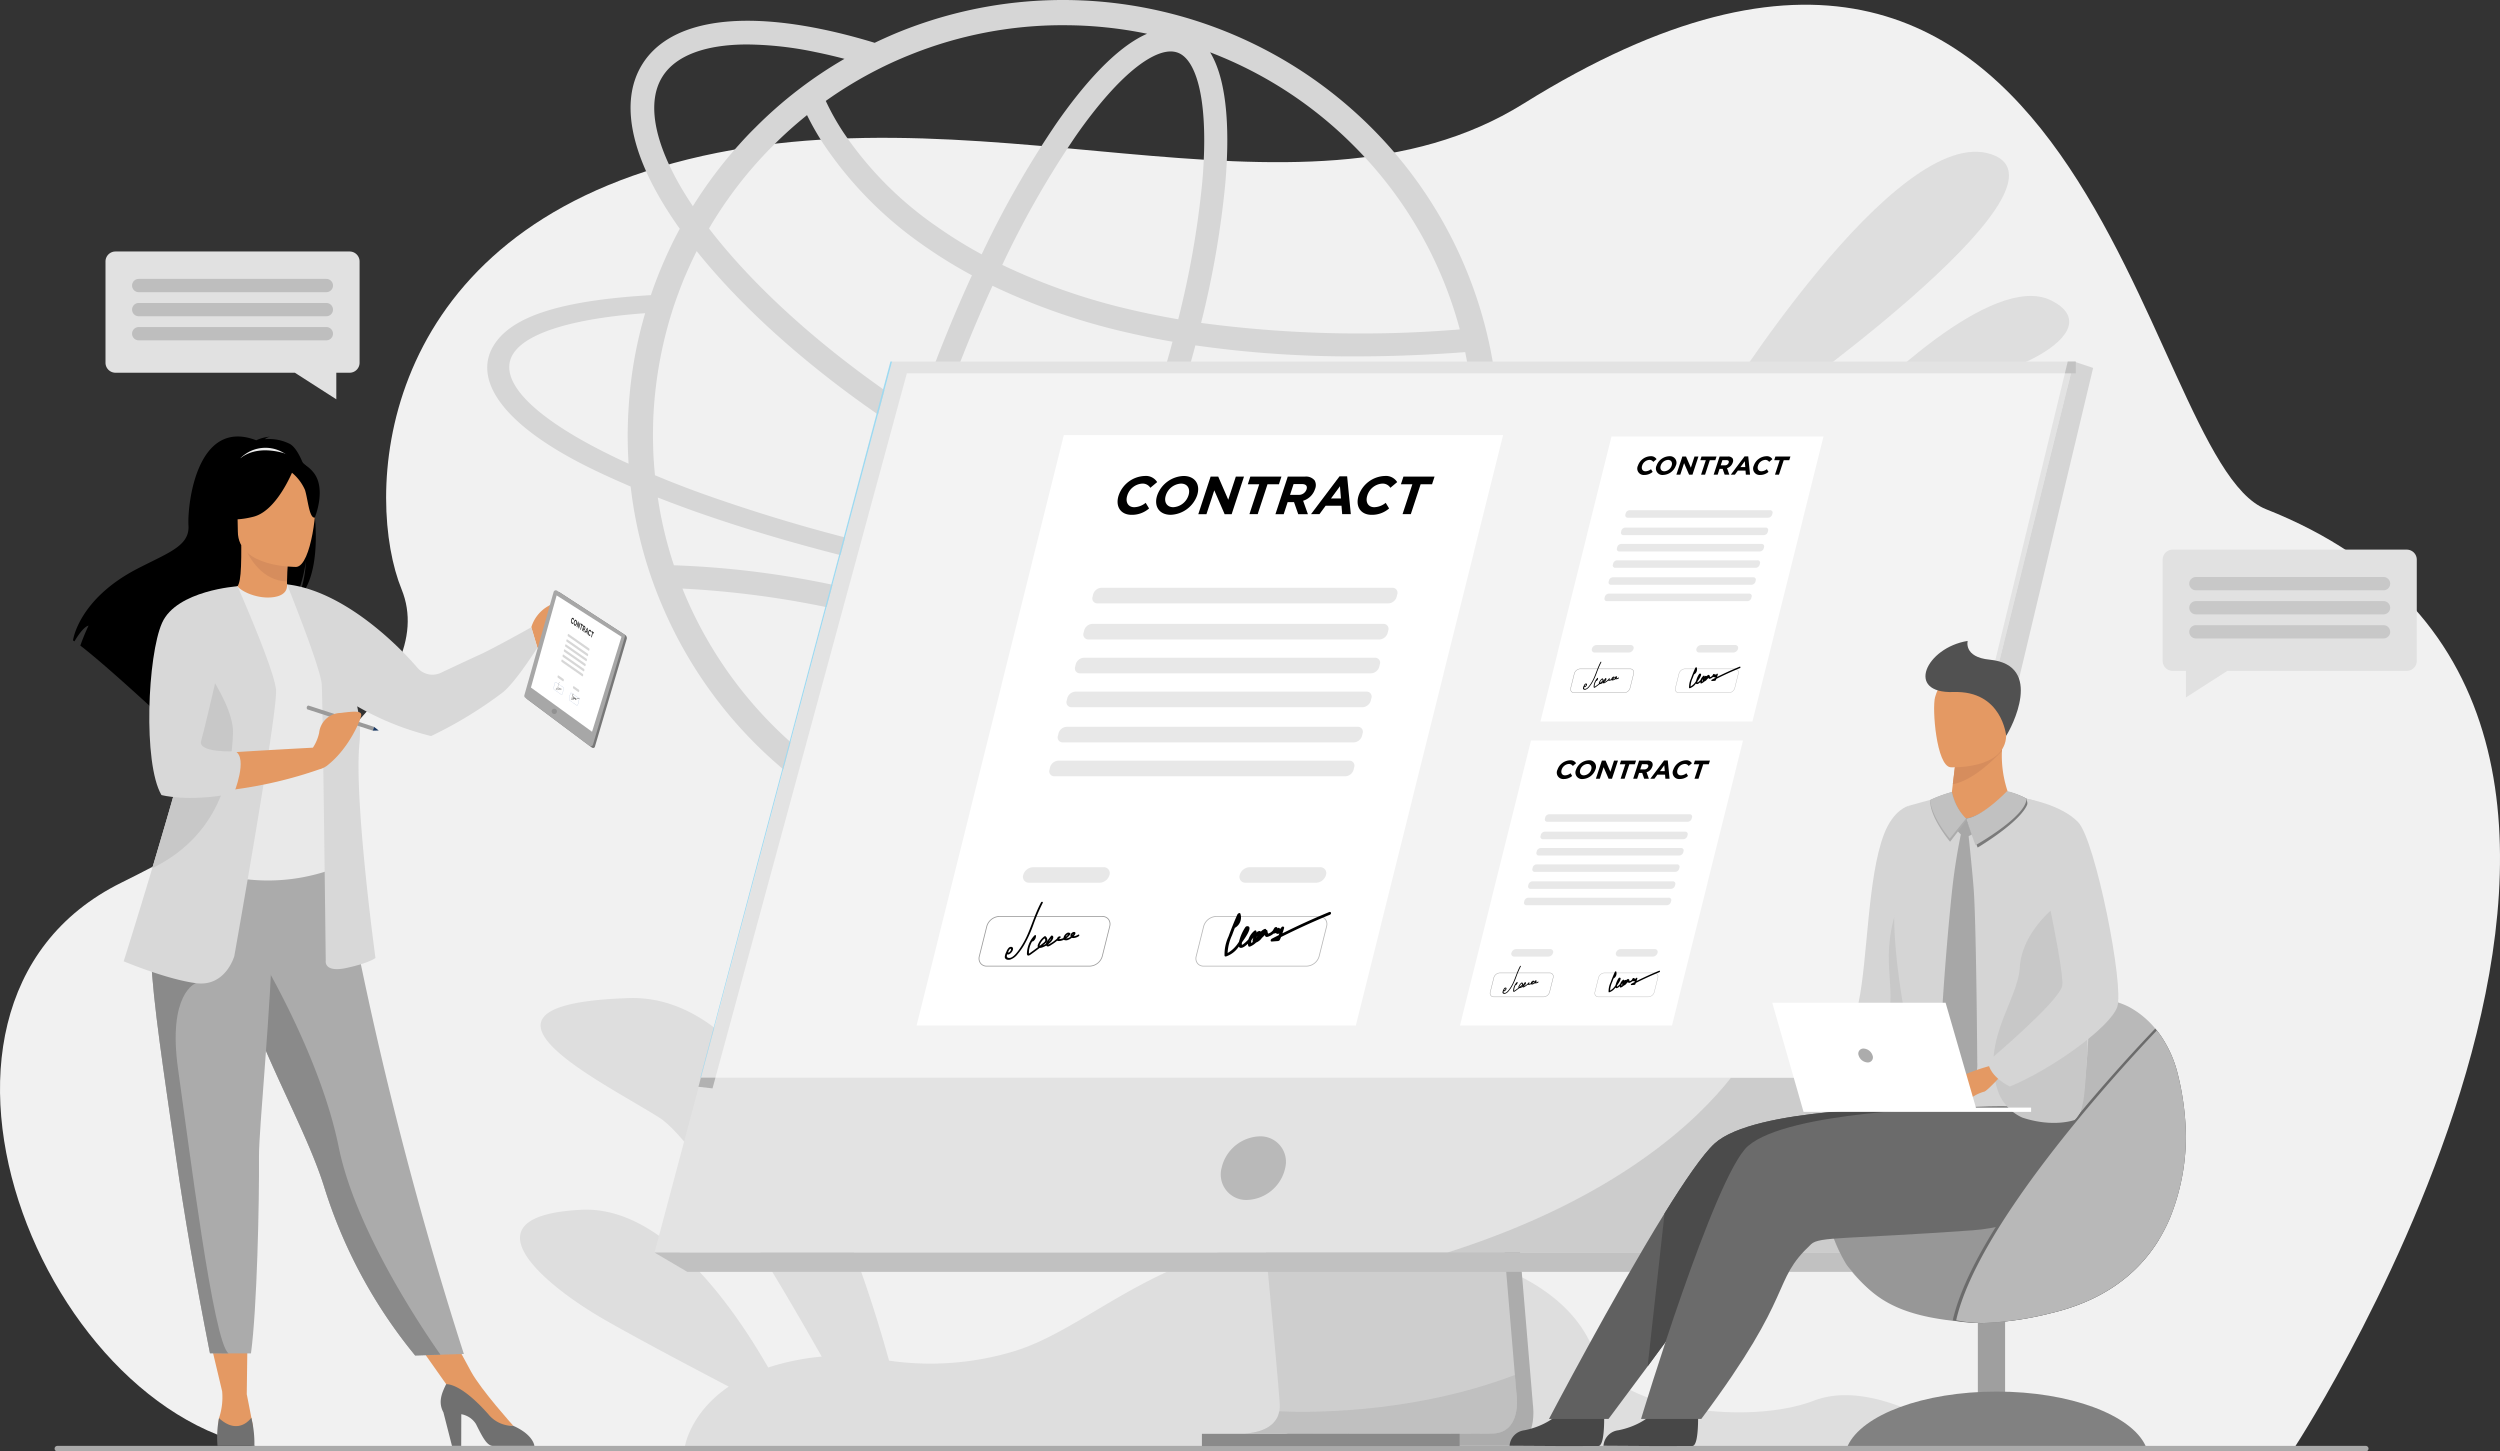 <svg xmlns="http://www.w3.org/2000/svg" width="418.747" height="243.102" viewBox="0 0 418.747 243.102">
  <rect x="0" y="0" width="418.747" height="243.102" fill="#333333" stroke="none"/>
  <g id="Contract_Management" data-name="Contract Management" transform="translate(-129.356 -155.158)">
    <g id="Group_6252" data-name="Group 6252" transform="translate(129.356 141.26)">
      <path id="Path_7673" data-name="Path 7673" d="M513.839,478.843s80.3-123.229-4.952-156.933c-21.473-8.49-28.964-127.343-124.346-67.917-37.932,23.633-92.551-4.966-144.856,10.665-48.037,14.356-49.141,55.766-43.066,70.674,6.636,16.29-19.828,35.765-46.933,49.141-42.515,20.981-11.252,94.717,28.912,95.07S513.839,478.843,513.839,478.843Z" transform="translate(-129.356 -222.732)" fill="#f1f1f1"/>
      <path id="Path_7674" data-name="Path 7674" d="M2012.39,442.029s29.963-48.44,45.943-42.947-38.953,43.946-38.953,43.946Z" transform="translate(-1724.746 -359.33)" fill="#dedede"/>
      <path id="Path_7675" data-name="Path 7675" d="M2175.85,573.982s20.973-21.473,30.962-16.479S2200.82,571.985,2175.85,573.982Z" transform="translate(-1863.237 -493.281)" fill="#dedede"/>
      <path id="Path_7676" data-name="Path 7676" d="M727.184,1401.712l216.045.333s-15.645-12.317-26.964-7.989-33.621,1.332-36.617-7.656-13.982-18.309-42.277-19.64-40.946,14.648-54.926,18.975a48.408,48.408,0,0,1-21.073,1.616c-5.73-20.672-20.037-61.475-43.547-60.728-31.461,1-4.494,13.983,4.994,19.976,6.057,3.825,18.827,25.148,27.273,40.072a40.968,40.968,0,0,0-8.967,1.827c-6.161-10.725-17.816-27.093-31.289-26.419-19.976,1-6.492,12.485,3.995,18.477,5.449,3.113,13.861,7.574,20.688,11.142C728.018,1396.123,727.184,1401.712,727.184,1401.712Z" transform="translate(-612.455 -1145.545)" fill="#dedede"/>
      <path id="Path_7677" data-name="Path 7677" d="M576.35,1818.606H189.688a.46.46,0,0,1-.458-.458h0a.459.459,0,0,1,.458-.458H576.35a.459.459,0,0,1,.458.458h0A.46.46,0,0,1,576.35,1818.606Z" transform="translate(-180.084 -1561.606)" fill="#aaa"/>
      <g id="Group_6212" data-name="Group 6212" transform="translate(76.827)">
        <path id="Path_7678" data-name="Path 7678" d="M840.913,319.909l-5.649-.13c1.815,2.352,2.223,4.52,1.092,6.353-1.13,1.871-3.834,3.408-7.873,4.575A72.9,72.9,0,0,0,811.7,253.615a73.086,73.086,0,0,0-80-15.651c-1.074.463-2.149.944-3.186,1.445l-.009,0c-3.138-.958-6.194-1.743-9.144-2.34-14.888-3.021-25.452-.933-29.743,5.88-4.083,6.478-1.861,16.232,6.243,27.606,0,0,0,0,0,.006-1.092,2.019-2.074,4.094-2.982,6.242-.686,1.612-1.3,3.223-1.853,4.871-15.225.907-23.376,3.587-26.34,8.44-3.445,5.649,1.26,13.232,16.319,20.6,2.074,1.019,4.3,2.019,6.631,3.02a71.3,71.3,0,0,0,5.243,19.857,72.983,72.983,0,0,0,134.162.686c7.427-1.537,12.318-3.946,14.263-7.132C842.655,324.947,842.488,322.5,840.913,319.909Zm-17.431,11.947a112.609,112.609,0,0,1-18.318,1.482,268.562,268.562,0,0,1-37.553-2.53q1.707-3.719,3.344-7.632a103.129,103.129,0,0,0,12.161,3.306,61.578,61.578,0,0,0,12.143,1.35c8.5,0,14.593-2.455,17.6-7.23a12.524,12.524,0,0,0,1.21-2.5h-4.334c-.072.131-.148.263-.228.389-2.235,3.547-7.228,5.379-14.238,5.377A57.8,57.8,0,0,1,783.9,322.6a99.251,99.251,0,0,1-11.446-3.1q1.565-3.916,3.038-7.972c2.641-7.283,4.9-14.5,6.732-21.438a184,184,0,0,0,26.795,1.847q8.879,0,18.4-.716a69.139,69.139,0,0,1,1.418,13.98A68.314,68.314,0,0,1,823.482,331.856ZM733.2,368.027c-2.108-.764-3.177-3.79-3.7-6.193-.833-3.8-.982-9.132-.435-15.427.276-3.183.723-6.568,1.321-10.108a187.641,187.641,0,0,1,25.525,8.832c-1.876,3.235-3.775,6.236-5.672,8.956-3.614,5.181-7.151,9.179-10.222,11.561C738.065,367.155,735.3,368.791,733.2,368.027Zm24.615-26.282a191.456,191.456,0,0,0-26.74-9.26q.479-2.465,1.049-5.012,3.776.859,7.656,1.66c7.566,1.547,15.114,2.861,22.5,3.924Q760.087,337.6,757.811,341.746Zm-16.366-15.354q-4.386-.9-8.635-1.882c1.333-5.547,2.97-11.328,4.882-17.22a168.914,168.914,0,0,0,29.61,14.6q-1.8,4.3-3.692,8.365C756.342,329.214,748.906,327.921,741.445,326.392Zm-24.27-74.867a45.1,45.1,0,0,0,2.687,4.726A64.19,64.19,0,0,0,736.2,273a80.15,80.15,0,0,0,8.6,5.353c-2.776,6.048-5.418,12.5-7.849,19.2q-.681,1.874-1.324,3.741c-14.516-9.449-26.807-20.292-34.869-30.785l0,0a68.977,68.977,0,0,1,6.924-9.757c1.074-1.26,2.186-2.482,3.353-3.668l.481-.481A69.8,69.8,0,0,1,717.175,251.525Zm62.072-10.471c2.108.764,3.177,3.79,3.7,6.193.832,3.8.982,9.132.435,15.427a153.721,153.721,0,0,1-4.033,23.046q-3.719-.639-7.26-1.451a104.413,104.413,0,0,1-22.212-7.658,156.793,156.793,0,0,1,12.33-21.618c3.614-5.181,7.151-9.179,10.222-11.56,1.6-1.242,3.761-2.572,5.65-2.572A3.385,3.385,0,0,1,779.247,241.054Zm-8.284,46.92q3.622.841,7.43,1.5c-1.783,6.7-3.976,13.687-6.533,20.738q-1.478,4.076-3.057,8.015a165.494,165.494,0,0,1-29.825-14.8q.777-2.271,1.606-4.557c2.375-6.55,4.954-12.854,7.658-18.76A108.033,108.033,0,0,0,770.964,287.974ZM808.7,256.6a68.5,68.5,0,0,1,17.817,30.814,201.785,201.785,0,0,1-43.335-1.083,157.22,157.22,0,0,0,4.054-23.32c.671-7.72.59-16.864-2.54-22.01q1.088.419,2.166.874A68.254,68.254,0,0,1,808.7,256.6Zm-48.585-20.135a68.879,68.879,0,0,1,14.021,1.43c-5.4,2.351-10.911,8.892-15.1,14.889a160.732,160.732,0,0,0-12.6,22.061,76,76,0,0,1-7.723-4.8,59.565,59.565,0,0,1-15.466-15.667,40.66,40.66,0,0,1-2.928-5.233,68.77,68.77,0,0,1,8.883-5.36l0,0q1.893-.955,3.856-1.792c.095-.04.188-.082.283-.122l.066-.027q.417-.176.839-.345l.226-.09A68.263,68.263,0,0,1,760.116,236.462Zm-67.145,8.6c2.235-3.547,7.228-5.377,14.238-5.377a57.8,57.8,0,0,1,11.367,1.271q2.39.483,4.875,1.138a.006.006,0,0,1,0,0,71.73,71.73,0,0,0-14.944,11.519c-.944.926-1.853,1.89-2.742,2.89-1.111,1.222-2.168,2.5-3.187,3.8a73.754,73.754,0,0,0-4.52,6.465s0,0,0,.006C691.865,257.573,690,249.773,692.971,245.064Zm3.8,33.391c.611-1.408,1.24-2.8,1.926-4.149a.005.005,0,0,1,0,0c8.49,10.61,21,21.459,35.623,30.866-2.073,6.309-3.842,12.511-5.269,18.453a282.908,282.908,0,0,1-29.132-8.6c-1.815-.648-3.574-1.315-5.261-1.983-1-.39-1.981-.8-2.945-1.2-.148-1.482-.26-2.982-.3-4.483-.018-.723-.037-1.427-.037-2.149,0-.834.018-1.686.037-2.519a69.578,69.578,0,0,1,3.148-18.227c.315-1,.648-1.981,1.019-2.963C695.953,280.472,696.341,279.455,696.767,278.455Zm-12.391,30.081c-13.132-6.41-19.134-12.6-16.449-16.985,2.168-3.556,10.057-5.965,22.136-6.854a71.009,71.009,0,0,0-2.742,15.411c-.112,1.555-.167,3.112-.185,4.686v.408c0,1.575.055,3.148.148,4.7C686.284,309.462,685.32,309,684.376,308.535Zm9.966,7.873c1.778.668,3.593,1.334,5.464,1.983,8.6,2.98,18.241,5.75,28.553,8.208q-.561,2.507-1.037,4.939-1.265-.307-2.53-.6a153.784,153.784,0,0,0-29.914-4.017,67.291,67.291,0,0,1-2.7-11.348Zm2.426,15.54q-.236-.559-.46-1.123a158.6,158.6,0,0,1,27.771,3.915q1.272.291,2.542.6c-.645,3.759-1.12,7.354-1.415,10.73-.556,6.4-.6,13.775,1.188,19.042a69.125,69.125,0,0,1-29.627-33.166Zm90.1,36.583a68.974,68.974,0,0,1-47.589,2.194c5.085-2.666,10.193-8.785,14.127-14.425,2.029-2.909,4.057-6.127,6.058-9.6a194.321,194.321,0,0,1,33.067,19.13Q789.768,367.3,786.864,368.531ZM808.7,353.806a68.283,68.283,0,0,1-12.5,9.909,198.223,198.223,0,0,0-34.842-20.4c1.676-3.07,3.327-6.315,4.94-9.7a296.852,296.852,0,0,0,31.678,2.6c2.556.073,5.038.073,7.447.055a132.544,132.544,0,0,0,16.56-1.112A68.3,68.3,0,0,1,808.7,353.806Z" transform="translate(-658.829 -218.342)" fill="#d6d6d6"/>
      </g>
      <g id="Group_6214" data-name="Group 6214" transform="translate(362.246 105.96)">
        <path id="Path_7685" data-name="Path 7685" d="M2541.659,834.92h-39.22a1.675,1.675,0,0,0-1.669,1.67v16.968a1.675,1.675,0,0,0,1.669,1.67h2.226v4.45l6.938-4.45h30.058a1.675,1.675,0,0,0,1.67-1.67V836.589A1.678,1.678,0,0,0,2541.659,834.92Z" transform="translate(-2500.77 -834.92)" fill="#e1e1e1"/>
        <g id="Group_6213" data-name="Group 6213" transform="translate(4.453 4.592)">
          <path id="Path_7686" data-name="Path 7686" d="M2562.463,867.2h-31.431a1.115,1.115,0,0,1-1.112-1.112h0a1.115,1.115,0,0,1,1.112-1.112h31.431a1.115,1.115,0,0,1,1.112,1.112h0A1.116,1.116,0,0,1,2562.463,867.2Z" transform="translate(-2529.92 -864.98)" fill="#c8c8c8"/>
          <path id="Path_7687" data-name="Path 7687" d="M2562.463,893.6h-31.431a1.115,1.115,0,0,1-1.112-1.112h0a1.115,1.115,0,0,1,1.112-1.112h31.431a1.115,1.115,0,0,1,1.112,1.112h0A1.116,1.116,0,0,1,2562.463,893.6Z" transform="translate(-2529.92 -887.347)" fill="#c8c8c8"/>
          <path id="Path_7688" data-name="Path 7688" d="M2562.463,920h-31.431a1.115,1.115,0,0,1-1.112-1.112h0a1.115,1.115,0,0,1,1.112-1.112h31.431a1.115,1.115,0,0,1,1.112,1.112h0A1.115,1.115,0,0,1,2562.463,920Z" transform="translate(-2529.92 -909.714)" fill="#c8c8c8"/>
        </g>
      </g>
      <g id="Group_6216" data-name="Group 6216" transform="translate(17.671 56.023)">
        <path id="Path_7689" data-name="Path 7689" d="M246.71,508.01h39.22a1.675,1.675,0,0,1,1.67,1.67v16.968a1.675,1.675,0,0,1-1.67,1.67H283.7v4.45l-6.938-4.45H246.71a1.675,1.675,0,0,1-1.67-1.67v-16.97A1.674,1.674,0,0,1,246.71,508.01Z" transform="translate(-245.04 -508.01)" fill="#e1e1e1"/>
        <g id="Group_6215" data-name="Group 6215" transform="translate(4.453 4.59)">
          <path id="Path_7690" data-name="Path 7690" d="M275.3,540.284h31.431a1.115,1.115,0,0,0,1.112-1.112h0a1.115,1.115,0,0,0-1.112-1.112H275.3a1.115,1.115,0,0,0-1.112,1.112h0A1.114,1.114,0,0,0,275.3,540.284Z" transform="translate(-274.19 -538.06)" fill="#bebebe"/>
          <path id="Path_7691" data-name="Path 7691" d="M275.3,566.684h31.431a1.115,1.115,0,0,0,1.112-1.112h0a1.115,1.115,0,0,0-1.112-1.112H275.3a1.115,1.115,0,0,0-1.112,1.112h0A1.113,1.113,0,0,0,275.3,566.684Z" transform="translate(-274.19 -560.427)" fill="#bebebe"/>
          <path id="Path_7692" data-name="Path 7692" d="M275.3,593.094h31.431a1.115,1.115,0,0,0,1.112-1.112h0a1.115,1.115,0,0,0-1.112-1.112H275.3a1.115,1.115,0,0,0-1.112,1.112h0A1.114,1.114,0,0,0,275.3,593.094Z" transform="translate(-274.19 -582.803)" fill="#bebebe"/>
        </g>
      </g>
      <g id="Group_6217" data-name="Group 6217" transform="translate(109.63 74.454)">
        <path id="Path_7693" data-name="Path 7693" d="M1519.233,1025.861l9.517,113.163s1,6.86-4.106,6.872c-8.389.02-41.757,0-41.757,0s6.313-1.428,6.237-4.641c-.09-3.787-11.124-116.465-11.124-116.465Z" transform="translate(-1381.618 -964.281)" fill="#acacac"/>
        <path id="Path_7694" data-name="Path 7694" d="M1506.494,1132.454c-8.171.105-40.04,0-41.692,0,.62,0,5.414-.118,6.092-3.726a4.807,4.807,0,0,0,.079-.915c0-.706-.391-5.183-1.02-12.005-.562-6.118-1.32-14.121-2.169-22.979-3.287-34.326-7.934-81.48-7.934-81.48l41.232,1.071,6.762,80.409,1.32,15.694,1.187,14.119.248,2.941S1511.764,1132.387,1506.494,1132.454Z" transform="translate(-1366.24 -952.894)" fill="#cecece"/>
        <path id="Path_7695" data-name="Path 7695" d="M1084.788,628.67l-23.182,93.12-3.174,12.753-10.8,43.372H847.04l39.8-149.245Z" transform="translate(-847.04 -628.67)" fill="#e3e3e3"/>
        <path id="Path_7696" data-name="Path 7696" d="M2197.373,628.67l3.214,1.071-36.1,151.414-4.271-3.24Z" transform="translate(-1959.624 -628.67)" fill="#d5d5d5"/>
        <path id="Path_7697" data-name="Path 7697" d="M1051.906,1608.93H852.545l-5.505-3.24h200.6Z" transform="translate(-847.04 -1456.445)" fill="#c1c1c1"/>
        <rect id="Rectangle_665" data-name="Rectangle 665" width="43.164" height="2.052" transform="translate(91.691 179.607)" fill="#8a8a8a"/>
        <path id="Path_7699" data-name="Path 7699" d="M1533.961,1749.723c-8.171.105-40.04,0-41.692,0,.62,0,5.414-.118,6.092-3.726,3.283.17,21.532.751,39.457-6.087l.247,2.941S1539.232,1749.656,1533.961,1749.723Z" transform="translate(-1393.708 -1570.162)" fill="#aaa" opacity="0.4"/>
        <path id="Path_7700" data-name="Path 7700" d="M1791.22,1413.89l-7.294,29.3H1716.39c28.556-9.072,42.073-22.344,47.521-29.3Z" transform="translate(-1583.592 -1293.943)" fill="#aaa" opacity="0.4"/>
        <path id="Path_7701" data-name="Path 7701" d="M929.428,628.67,897.4,748.616h-.087L929.147,628.67Z" transform="translate(-889.631 -628.67)" fill="#9ed9f0"/>
        <path id="Path_7702" data-name="Path 7702" d="M1139.889,641.59l-28.608,117.973H913.86L945.919,641.59Z" transform="translate(-903.653 -639.616)" fill="#f3f3f3"/>
        <path id="Path_7703" data-name="Path 7703" d="M895.609,1413.89h2.441l-.489,1.8-2.362-.267Z" transform="translate(-887.843 -1293.943)" fill="#b2b2b2"/>
        <path id="Path_7704" data-name="Path 7704" d="M2395.373,628.67v1.974h-1.833l.478-1.974Z" transform="translate(-2157.304 -628.67)" fill="#c2c2c2"/>
      </g>
      <g id="Group_6225" data-name="Group 6225" transform="translate(153.529 86.771)">
        <path id="Path_7705" data-name="Path 7705" d="M1134.42,808.2h73.575l24.659-98.9h-73.575Z" transform="translate(-1134.42 -709.3)" fill="#fff"/>
        <g id="Group_6224" data-name="Group 6224" transform="translate(10.391 6.853)">
          <g id="Group_6219" data-name="Group 6219" transform="translate(7.429 18.731)" opacity="0.5">
            <g id="Group_6218" data-name="Group 6218" transform="translate(4.402)">
              <path id="Path_7706" data-name="Path 7706" d="M1299.636,993.239h48.74a1.506,1.506,0,0,0,1.372-1.1l.1-.412a.831.831,0,0,0-.825-1.1h-48.738a1.5,1.5,0,0,0-1.372,1.1l-.1.412A.831.831,0,0,0,1299.636,993.239Z" transform="translate(-1295.895 -973.239)" fill="#d1d1d1"/>
              <path id="Path_7707" data-name="Path 7707" d="M1328.015,879.389h48.738a1.5,1.5,0,0,0,1.372-1.1l.1-.412a.832.832,0,0,0-.825-1.1h-48.74a1.506,1.506,0,0,0-1.372,1.1l-.1.412A.833.833,0,0,0,1328.015,879.389Z" transform="translate(-1319.937 -876.78)" fill="#d1d1d1"/>
              <path id="Path_7708" data-name="Path 7708" d="M1318.16,918.939h48.74a1.5,1.5,0,0,0,1.372-1.1l.1-.412a.831.831,0,0,0-.825-1.1h-48.74a1.505,1.505,0,0,0-1.372,1.1l-.1.412A.832.832,0,0,0,1318.16,918.939Z" transform="translate(-1311.589 -910.288)" fill="#d1d1d1"/>
              <path id="Path_7709" data-name="Path 7709" d="M1308.9,956.089h48.74a1.506,1.506,0,0,0,1.372-1.1l.1-.412a.831.831,0,0,0-.825-1.1h-48.74a1.5,1.5,0,0,0-1.372,1.1l-.1.412A.831.831,0,0,0,1308.9,956.089Z" transform="translate(-1303.74 -941.764)" fill="#d1d1d1"/>
              <path id="Path_7710" data-name="Path 7710" d="M1280.758,1068.959H1329.5a1.5,1.5,0,0,0,1.372-1.1l.1-.412a.831.831,0,0,0-.825-1.1h-48.738a1.5,1.5,0,0,0-1.372,1.1l-.1.412A.832.832,0,0,0,1280.758,1068.959Z" transform="translate(-1279.899 -1037.392)" fill="#d1d1d1"/>
              <path id="Path_7711" data-name="Path 7711" d="M1290.018,1031.809h48.74a1.505,1.505,0,0,0,1.372-1.1l.1-.412a.831.831,0,0,0-.825-1.1h-48.74a1.5,1.5,0,0,0-1.372,1.1l-.1.412A.832.832,0,0,0,1290.018,1031.809Z" transform="translate(-1287.744 -1005.917)" fill="#d1d1d1"/>
            </g>
            <path id="Path_7712" data-name="Path 7712" d="M1252.1,1185.709h11.837a1.787,1.787,0,0,0,1.63-1.3h0a.988.988,0,0,0-.979-1.3H1252.75a1.787,1.787,0,0,0-1.63,1.3h0A.989.989,0,0,0,1252.1,1185.709Z" transform="translate(-1251.08 -1136.308)" fill="#d1d1d1"/>
            <path id="Path_7713" data-name="Path 7713" d="M1489.508,1185.709h11.839a1.787,1.787,0,0,0,1.63-1.3h0a.988.988,0,0,0-.979-1.3h-11.839a1.787,1.787,0,0,0-1.63,1.3h0A.988.988,0,0,0,1489.508,1185.709Z" transform="translate(-1452.224 -1136.308)" fill="#d1d1d1"/>
          </g>
          <g id="Group_6220" data-name="Group 6220" transform="translate(0 73.711)">
            <path id="Path_7714" data-name="Path 7714" d="M1221.078,1245.159h-17.263a1.346,1.346,0,0,1-1.094-.5,1.425,1.425,0,0,1-.222-1.252l1.245-4.992a2.348,2.348,0,0,1,2.146-1.717h17.261a1.347,1.347,0,0,1,1.094.5,1.426,1.426,0,0,1,.222,1.253l-1.245,4.992A2.346,2.346,0,0,1,1221.078,1245.159Zm-15.189-8.319a2.2,2.2,0,0,0-2.012,1.612l-1.245,4.992a1.292,1.292,0,0,0,.2,1.134,1.214,1.214,0,0,0,.985.444h17.263a2.2,2.2,0,0,0,2.012-1.612l1.245-4.992a1.293,1.293,0,0,0-.2-1.133,1.213,1.213,0,0,0-.985-.445Z" transform="translate(-1202.446 -1236.7)" fill="#9b9b9b"/>
          </g>
          <g id="Group_6221" data-name="Group 6221" transform="translate(36.325 73.711)">
            <path id="Path_7715" data-name="Path 7715" d="M1458.878,1245.159h-17.263a1.347,1.347,0,0,1-1.094-.5,1.425,1.425,0,0,1-.221-1.252l1.245-4.992a2.348,2.348,0,0,1,2.146-1.717h17.263a1.347,1.347,0,0,1,1.094.5,1.426,1.426,0,0,1,.221,1.253l-1.245,4.992A2.347,2.347,0,0,1,1458.878,1245.159Zm-15.188-8.319a2.2,2.2,0,0,0-2.012,1.612l-1.245,4.992a1.292,1.292,0,0,0,.2,1.134,1.213,1.213,0,0,0,.985.444h17.263a2.2,2.2,0,0,0,2.012-1.612l1.245-4.992a1.292,1.292,0,0,0-.2-1.133,1.209,1.209,0,0,0-.985-.445Z" transform="translate(-1440.246 -1236.7)" fill="#b8b8b8"/>
          </g>
          <g id="Group_6222" data-name="Group 6222" transform="translate(23.273)">
            <path id="Path_7716" data-name="Path 7716" d="M1354.984,757.412a4.809,4.809,0,0,1,4.346-3.252,2.227,2.227,0,0,1,2.1,1.025l-1.14.952a1.531,1.531,0,0,0-1.387-.7,2.823,2.823,0,0,0-2.473,1.977c-.354,1.078.1,1.977,1.176,1.977a3.167,3.167,0,0,0,1.9-.736l.571.944a4.373,4.373,0,0,1-2.93,1.069C1355.292,760.664,1354.385,759.236,1354.984,757.412Z" transform="translate(-1354.8 -754.16)"/>
            <path id="Path_7717" data-name="Path 7717" d="M1397.251,757.412a4.893,4.893,0,0,1,4.419-3.252c1.942,0,2.86,1.447,2.267,3.252a4.893,4.893,0,0,1-4.419,3.252C1397.576,760.664,1396.658,759.218,1397.251,757.412Zm5.238,0c.354-1.078-.142-1.977-1.257-1.977a2.841,2.841,0,0,0-2.536,1.977c-.354,1.078.142,1.977,1.257,1.977A2.842,2.842,0,0,0,1402.489,757.412Z" transform="translate(-1390.615 -754.16)"/>
            <path id="Path_7718" data-name="Path 7718" d="M1445.373,754.86h1.276l1.677,3.872,1.271-3.872h1.366l-2.064,6.29h-1.178l-1.734-4-1.312,4h-1.365Z" transform="translate(-1429.79 -754.753)"/>
            <path id="Path_7719" data-name="Path 7719" d="M1499.524,756.136h-1.914l.418-1.276h5.212l-.419,1.276h-1.914l-1.645,5.013h-1.384Z" transform="translate(-1475.795 -754.753)"/>
            <path id="Path_7720" data-name="Path 7720" d="M1529.964,754.86h2.875a1.838,1.838,0,0,1,1.624.638,1.643,1.643,0,0,1,.061,1.456,3.012,3.012,0,0,1-1.987,1.949l.8,2.247h-1.618l-.706-2.013h-1.069l-.66,2.013H1527.9Zm1.784,3.055a1.352,1.352,0,0,0,1.358-.907c.194-.593-.119-.9-.793-.9h-1.375l-.593,1.806Z" transform="translate(-1501.458 -754.753)"/>
            <path id="Path_7721" data-name="Path 7721" d="M1571.684,754.56h1.275l.617,6.335h-1.447l-.111-1.411h-2.66l-1.037,1.411h-1.412Zm.241,3.7-.167-2.039-1.5,2.039Z" transform="translate(-1534.509 -754.499)"/>
            <path id="Path_7722" data-name="Path 7722" d="M1618.177,757.412a4.809,4.809,0,0,1,4.347-3.252,2.228,2.228,0,0,1,2.1,1.025l-1.14.952a1.53,1.53,0,0,0-1.387-.7,2.823,2.823,0,0,0-2.473,1.977c-.354,1.078.1,1.977,1.176,1.977a3.166,3.166,0,0,0,1.9-.736l.571.944a4.373,4.373,0,0,1-2.93,1.069C1618.485,760.664,1617.58,759.236,1618.177,757.412Z" transform="translate(-1577.79 -754.16)"/>
            <path id="Path_7723" data-name="Path 7723" d="M1667.414,756.136H1665.5l.419-1.276h5.212l-.418,1.276H1668.8l-1.645,5.013h-1.384Z" transform="translate(-1618.039 -754.753)"/>
          </g>
          <path id="Path_7724" data-name="Path 7724" d="M1489.423,1232.215q-3.934,1.625-7.807,3.552.153-.433.275-.869c.066-.232-.249-.388-.443-.131-.086.113-.177.221-.274.325.066-.208-.18-.324-.391-.173l-.04.032c.1-.28-.333-.322-.5-.05l-.243.4a1.705,1.705,0,0,1-.782.522,1.31,1.31,0,0,1-.114-.435.194.194,0,0,0-.2-.185c0-.142-.133-.226-.322-.142a1.752,1.752,0,0,0-.594.438c-.13-.241-.544-.069-.767.163l.018-.04c.105-.224-.09-.48-.353-.254a3.182,3.182,0,0,0-.965,1.414,5.453,5.453,0,0,1-.493.487c-.085.073-.486.444-.577.412s-.041-.261,0-.423l.043-.059c.333-.463,1.937-2.643.807-2.623a.409.409,0,0,0-.315.191,7.528,7.528,0,0,0-.926,1.974c-.037.128-.089.293-.131.467-.032.044-.066.089-.1.131a5.16,5.16,0,0,1-1.8,1.728,8,8,0,0,1,.75-2.979q.227-.625.474-1.25a.347.347,0,0,0,.156-.081,1.989,1.989,0,0,0,.752-2.3c-.1-.189-.416-.017-.506.185-.541,1.214-1.034,2.433-1.471,3.655a7.029,7.029,0,0,0-.667,3.228c.017.105.141.145.255.119a4.224,4.224,0,0,0,2.134-1.654.349.349,0,0,0,.228.2c.386.114.914-.315,1.292-.674a1.538,1.538,0,0,0,.067.365c.041.127.172.156.327.093a3.008,3.008,0,0,0,.976-.652,2.116,2.116,0,0,0,.978-.784,5.344,5.344,0,0,0,.481-.479.736.736,0,0,0,.134.246c.141.162.5.015.724-.089a2.389,2.389,0,0,0,.6-.392,1.212,1.212,0,0,0,.411-.112.326.326,0,0,0,.1.1.426.426,0,0,0,.474-.044c-.037.105-.075.211-.116.316q-.564.284-1.128.576c-.247.128-.305.507-.027.486.345-.026.689-.052,1.034-.08a.413.413,0,0,0,.347-.261c.061-.138.119-.276.176-.414q4.044-2.026,8.162-3.729C1489.889,1232.521,1489.772,1232.071,1489.423,1232.215Zm-12.014,3.967a1.722,1.722,0,0,1-.085.215c-.023.049-.049.1-.076.144A1.87,1.87,0,0,1,1477.409,1236.182Zm-.759.648a.644.644,0,0,0-.009.392,2.322,2.322,0,0,1-.258.171,1.525,1.525,0,0,1,.029-.483c.119-.141.232-.287.336-.435A2.572,2.572,0,0,0,1476.65,1236.83Z" transform="translate(-1430.727 -1159.166)"/>
          <g id="Group_6223" data-name="Group 6223" transform="translate(4.376 71.326)">
            <path id="Path_7725" data-name="Path 7725" d="M1237.162,1221.208c-.929,1.725-1.448,3.5-2.2,5.241a13.99,13.99,0,0,1-1.363,2.5c-.391.559-1.245,1.775-1.968,1.512-.18-.066-.231-.22-.171-.431.012-.046.029-.095.046-.142a.4.4,0,0,0,.376-.044,1.343,1.343,0,0,0,.533-.594c.108-.235.092-.48-.1-.583a.534.534,0,0,0-.59.165,1.946,1.946,0,0,0-.377.667,2.076,2.076,0,0,0-.255.839c.026.4.457.539.877.448a2.671,2.671,0,0,0,1.306-.964,11.415,11.415,0,0,0,1.071-1.509,20.877,20.877,0,0,0,1.494-3.251,31.954,31.954,0,0,1,1.605-3.773C1237.555,1221.091,1237.272,1221,1237.162,1221.208Zm-5.026,7.835c.032.122-.087.283-.183.394a.625.625,0,0,1-.11.109.337.337,0,0,1-.078.046.092.092,0,0,0-.024.006.107.107,0,0,0-.1-.055c.041-.092.082-.182.124-.267C1231.828,1229.146,1232.07,1228.786,1232.136,1229.042Z" transform="translate(-1231.092 -1221.092)"/>
            <path id="Path_7726" data-name="Path 7726" d="M1263.917,1254.628a2.052,2.052,0,0,1-.59.244.547.547,0,0,1-.151,0,.953.953,0,0,0,.292-.457c.035-.25-.241-.307-.474-.179a.719.719,0,0,0-.358.539.368.368,0,0,0,.029.177,1.312,1.312,0,0,1-.761.306,2.766,2.766,0,0,0,.7-.692.145.145,0,0,0,.011-.157.462.462,0,0,0-.59-.046,1.177,1.177,0,0,0-.505.609.905.905,0,0,0-.064.223,1.75,1.75,0,0,1-.748.17v0c.078-.073.156-.147.231-.221.113-.113.046-.229-.06-.243a.483.483,0,0,0-.481.376,7.264,7.264,0,0,1-1.185.859c-.105.061-.248.183-.318.105a3.641,3.641,0,0,0,.481-.425c.286-.3.567-.837.23-1.023a.2.2,0,0,0-.24.058l-.444.591a2.521,2.521,0,0,0-.342.53.731.731,0,0,0-.049.185,3.277,3.277,0,0,1-.47.243l-.04.017c.087-.07.174-.139.261-.211a1.089,1.089,0,0,0,.481-.712.8.8,0,0,0-.31-.6c-.043-.041-.142-.021-.2.026a3.19,3.19,0,0,0-1.054,1.353.531.531,0,0,0-.016.443q-.632.484-1.282.944c-.046.032-.157.135-.2.119s-.024-.112-.024-.157a3.225,3.225,0,0,1,.02-.362,3.645,3.645,0,0,1,.2-.811,4.483,4.483,0,0,1,.328-.7.171.171,0,0,0,.18-.033,1.1,1.1,0,0,0,.455-.936c-.011-.113-.194-.1-.278,0a4.544,4.544,0,0,0-1.24,3.031c.009.217.108.4.4.278a2.065,2.065,0,0,0,.377-.241c.157-.113.315-.226.472-.341q.442-.323.878-.655a1.508,1.508,0,0,0,.519-.116,3.593,3.593,0,0,0,.6-.287.3.3,0,0,0,.315.149,1.638,1.638,0,0,0,.525-.266c.176-.105.348-.217.516-.338s.321-.24.475-.37c.035.049.1.064.2.067a1.791,1.791,0,0,0,.443-.047,2.342,2.342,0,0,0,.478-.168.289.289,0,0,0,.078.053.864.864,0,0,0,.648-.04,2.513,2.513,0,0,0,.609-.342.609.609,0,0,0,.179.047,1.788,1.788,0,0,0,.944-.29C1264.2,1254.794,1264.13,1254.515,1263.917,1254.628Zm-6.316,1.462a2.76,2.76,0,0,1,.672-.834.377.377,0,0,1,.066.526,1.983,1.983,0,0,1-.348.307l-.4.316-.105.081C1257.437,1256.394,1257.55,1256.189,1257.6,1256.09Zm1.813-.851a1.338,1.338,0,0,1-.347.5c-.021.021-.043.041-.066.061C1259.122,1255.609,1259.27,1255.422,1259.414,1255.239Zm2.822-.639a2.194,2.194,0,0,1-.411.387C1261.908,1254.8,1262.1,1254.59,1262.235,1254.6Zm.774-.009c.02-.032.111-.136.1-.066a.57.57,0,0,1-.131.162A.264.264,0,0,1,1263.01,1254.591Z" transform="translate(-1251.63 -1249.121)"/>
          </g>
        </g>
      </g>
      <g id="Group_6249" data-name="Group 6249" transform="translate(12.226 87.006)">
        <path id="Path_7755" data-name="Path 7755" d="M590.74,1698.482l3.605-.049s-5.421-6.017-7.086-9.08l-4.577-8.453-5.993,1.482,7.606,10.777Z" transform="translate(-520.583 -1532.718)" fill="#e49963"/>
        <path id="Path_7756" data-name="Path 7756" d="M245.726,712.092a7.769,7.769,0,0,0-4.2-.8,1.951,1.951,0,0,1,.884-.42,6.5,6.5,0,0,0-2.322.606c-9.993-3.851-11.564,10.864-11.354,14.281s-3.358,4.534-8.557,7.227C210.261,738.121,209.39,745,209.39,745c.078.046.157.1.244.156.492-.834,1.5-2.4,2.36-2.637a35.565,35.565,0,0,0-1.375,3.347c2.927,2.226,8.4,7.16,12.216,10.656a5.623,5.623,0,0,1,.26-2.166l.472,2.838c2.042,1.877,3.449,3.2,3.449,3.2-.252-2.762,12.494-17.341,19.143-21.707,1.619-2.383,2.194-6.593,2.238-6.924a18.18,18.18,0,0,1-1.361,6.264C252.667,732.85,249.389,714.172,245.726,712.092Z" transform="translate(-209.39 -710.837)"/>
        <path id="Path_7757" data-name="Path 7757" d="M395.3,840.014c.034.015-3.211,1.7-5.651,1.033-2.3-.626-3.794-3.6-3.764-3.608.972-.193,1.253-1.529,1.231-7.268l.44.087,7.389,1.463s-.168,2.325-.173,4.515C394.77,838.072,394.882,839.817,395.3,840.014Z" transform="translate(-358.926 -811.941)" fill="#e49963"/>
        <path id="Path_7758" data-name="Path 7758" d="M392.83,724.921a5.907,5.907,0,0,1,8.221-.2A32.087,32.087,0,0,0,392.83,724.921Z" transform="translate(-364.809 -721.257)" fill="#ececec"/>
        <path id="Path_7759" data-name="Path 7759" d="M404.227,832.183s-.168,2.325-.173,4.516c-4.135-.116-6.319-3.888-7.215-5.979Z" transform="translate(-368.206 -812.407)" fill="#d68d5d"/>
        <path id="Path_7760" data-name="Path 7760" d="M376.585,741.255A21.745,21.745,0,0,1,373.9,734.9c-.371-2.09.694-9.837,8.478-8.721a10.572,10.572,0,0,1,4.386,1.659c1.689,1.141,4.129,3.607,1.4,10.366l-.709,2.284Z" transform="translate(-348.715 -723.746)"/>
        <path id="Path_7761" data-name="Path 7761" d="M405.369,1246.883l-3.917.121-4.239.13a83.686,83.686,0,0,1-15.285-28.379c-.128-.406-.263-.817-.406-1.233-3.006-8.765-9.237-19.766-12.521-29.725-.522-1.586-.991-3.079-1.413-4.492-.134-.452-.266-.9-.391-1.335a105.693,105.693,0,0,1-3.767-19.829l20.969.168A641.833,641.833,0,0,0,405.369,1246.883Z" transform="translate(-339.899 -1093.201)" fill="#ababab"/>
        <path id="Path_7762" data-name="Path 7762" d="M382.807,903.723c.278,11.281,1.656,16.125,1.656,16.125a31.863,31.863,0,0,1-22.22,1.361c-.142-.044.782-46.616,4.2-47.9.787.981,3.133,1.934,5.22,1.886,2.4-.053,3.183-1.081,3.058-2.206C377.287,874.417,382.409,887.57,382.807,903.723Z" transform="translate(-338.883 -848.22)" fill="#e9e9e9"/>
        <path id="Path_7763" data-name="Path 7763" d="M399.34,762.332s-9.782.162-9.789-5.932-1.274-10.177,4.972-10.537,7.462,1.963,7.959,4S401.885,762.133,399.34,762.332Z" transform="translate(-361.938 -740.481)" fill="#e49963"/>
        <path id="Path_7764" data-name="Path 7764" d="M384.744,738.979c-1.509-1.83-2.65-1.431-3.292-.883-2.114-3.159-8.8,1.41-8.8,1.41a12.919,12.919,0,0,0-3.807,6.877s1.783,1.1,5.893.044c3.235-.832,5.582-5.437,6.436-7.36a7.758,7.758,0,0,1,2.177,2.882c.487,1.552.707,4.746,1.637,4.638C384.993,746.587,387.011,741.727,384.744,738.979Z" transform="translate(-344.492 -732.989)"/>
        <path id="Path_7765" data-name="Path 7765" d="M711.93,896.03a6.106,6.106,0,0,1,6.843-4.268c.626.2,2.459.927,1.288,2.889-.863,1.447-1.237.7-2.6,2.643a4.327,4.327,0,0,1-4.515,2.149Z" transform="translate(-635.164 -864.068)" fill="#e49963"/>
        <path id="Path_7766" data-name="Path 7766" d="M363.864,1703.692c-.333-1.831-.967-5-.967-5l.147-11.235H356.22l2.553,10.752a10.958,10.958,0,0,1-.524,4.491s-.655,2.985,2.285,3.042S364.2,1705.523,363.864,1703.692Z" transform="translate(-333.791 -1538.276)" fill="#e49963"/>
        <path id="Path_7767" data-name="Path 7767" d="M367.554,1786.826a16.653,16.653,0,0,0-.251,4.65h6.177a18.223,18.223,0,0,0-.515-4.726S370.883,1789.878,367.554,1786.826Z" transform="translate(-343.095 -1622.399)" fill="#707070"/>
        <path id="Path_7768" data-name="Path 7768" d="M624.807,1756.993a.284.284,0,0,1-.06-.032,5.252,5.252,0,0,1-4.213-1.966c-4.005-4.512-6.255-5.017-7.042-5.015-.675,1.393-1.422,2.959-.461,4.723l1.434,5.618h1.546l.015-5.305a3.641,3.641,0,0,1,2.455,1.641c1.082,2.165,1.833,3.663,2.838,3.663h6.95S628.136,1758.492,624.807,1756.993Z" transform="translate(-550.985 -1591.245)" fill="#707070"/>
        <path id="Path_7769" data-name="Path 7769" d="M484.962,880.192s-6.42,3.59-8.715,4.625c-1.308.59-4.317,2-6.437,3a3.308,3.308,0,0,1-3.921-.845c-3.481-4.066-12.5-12.885-21.807-13.968l.012.023L444.04,873s5.66,13.982,5.826,16.811.666,46.271.666,46.271-.333,2,3.5,1.165,4.827-1.665,4.827-1.665-3.662-26.8-2.663-36.119a20.727,20.727,0,0,0-.4-6.035,47.643,47.643,0,0,0,12.379,4.981,69.441,69.441,0,0,0,11.874-7.213c2.152-1.576,5.934-7.592,5.934-7.592Z" transform="translate(-408.196 -848.229)" fill="#d8d8d8"/>
        <path id="Path_7770" data-name="Path 7770" d="M422.355,1342.284l-4.239.13a83.684,83.684,0,0,1-15.285-28.379c-.128-.406-.263-.817-.406-1.233-3.006-8.765-9.237-19.766-12.521-29.725-.522-1.586-.991-3.079-1.413-4.493-.134-.452-.266-.9-.391-1.335l3.492-2.65s10.484,16.977,13.73,32.954C408.14,1321.432,419.432,1338.131,422.355,1342.284Z" transform="translate(-360.801 -1188.482)" fill="#8a8a8a"/>
        <path id="Path_7771" data-name="Path 7771" d="M476.943,1009.468l-.206.632-10.975-3.567a.425.425,0,0,1-.07-.391.312.312,0,0,1,.275-.243Z" transform="translate(-426.521 -960.828)" fill="#9a9a9a"/>
        <path id="Path_7772" data-name="Path 7772" d="M312.608,1284.031c.06,7.769-.333,25.632-1.344,33.027h-3.755c-2.076,0-3.112-.031-3.112-.031-2.539-12.857-4.344-23.5-5.66-32.665-1.078-7.523-2.038-13.973-2.774-19.525-.742-5.588-1.259-10.267-1.444-14.22q-.044-.933-.061-1.816t-.011-1.723l20.489-2C314.68,1258.7,312.575,1279.516,312.608,1284.031Z" transform="translate(-281.454 -1163.472)" fill="#ababab"/>
        <path id="Path_7773" data-name="Path 7773" d="M307.909,1347.771c-2.076,0-3.112-.03-3.112-.03-2.539-12.858-4.344-23.5-5.66-32.665-1.078-7.523-2.038-13.973-2.774-19.525-.742-5.588-1.259-10.267-1.444-14.22l7.519,4.422s-4.8,1.693-2.968,14.509S305.361,1345.958,307.909,1347.771Z" transform="translate(-281.855 -1194.184)" fill="#8a8a8a"/>
        <path id="Path_7774" data-name="Path 7774" d="M283.511,937.03s-1.444,5.215-6.437,4.549-12.094-3.662-12.094-3.662,2.134-6.743,4.787-15.6c3.212-10.723,7.189-24.549,9.063-33.269a54,54,0,0,0,1.019-5.945l4.2-8s6.115,13.829,6.448,17.324S283.511,937.03,283.511,937.03Z" transform="translate(-256.488 -850.008)" fill="#d8d8d8"/>
        <path id="Path_7775" data-name="Path 7775" d="M309.842,977.1c-.223,5.66-1.555,16.644-13.427,22.525-.032.015-.063.032-.095.044,3.212-10.723,7.189-24.549,9.063-33.269C307.563,969.66,309.963,973.983,309.842,977.1Z" transform="translate(-283.041 -927.361)" fill="#c8c8c8"/>
        <path id="Path_7776" data-name="Path 7776" d="M406.349,1013.162c-.006.678-1.963,5.408-5.411,8.232a3.752,3.752,0,0,1-1.628.886,71.651,71.651,0,0,1-14.44,3.4v-6.263c4.885-.313,10.9-.64,13.381-.773a7.316,7.316,0,0,0,1.046-2.5,3.708,3.708,0,0,1,3.622-3.316C405.322,1012.519,406.355,1012.485,406.349,1013.162Z" transform="translate(-358.065 -966.519)" fill="#e49963"/>
        <g id="Group_6248" data-name="Group 6248" transform="translate(75.59 25.767)">
          <path id="Path_7777" data-name="Path 7777" d="M711.984,881.361l11.1,7.218a.639.639,0,0,1,.194.568l-5.34,18.072c-.075.254-.331.295-.544.137l-10.766-8.062c-.125-.093-.218-.2-.176-.348l4.9-17.3A.466.466,0,0,1,711.984,881.361Z" transform="translate(-706.104 -881.039)" fill="#777"/>
          <path id="Path_7778" data-name="Path 7778" d="M709.725,879.58l11.2,7.288a.379.379,0,0,1,.156.425l-5.34,18.073a.378.378,0,0,1-.59.2L704.388,897.5a.379.379,0,0,1-.138-.406l4.9-17.3A.38.38,0,0,1,709.725,879.58Z" transform="translate(-704.236 -879.518)" fill="#a7a7a7"/>
          <path id="Path_7779" data-name="Path 7779" d="M715.846,885.12l10.861,6.929-4.931,15.909-10.236-7.407Z" transform="translate(-710.424 -884.264)" fill="#fff"/>
          <path id="Path_7780" data-name="Path 7780" d="M734.24,1009.824a.444.444,0,1,1,.444.445A.445.445,0,0,1,734.24,1009.824Z" transform="translate(-729.657 -989.543)" fill="#919191"/>
          <g id="Group_6247" data-name="Group 6247" transform="translate(3.862 2.933)">
            <path id="Path_7781" data-name="Path 7781" d="M734.758,917l-5.238-3.662,3.611-14.623,5.238,3.66Z" transform="translate(-729.52 -898.72)" fill="#fff"/>
            <g id="Group_6246" data-name="Group 6246" transform="translate(1.046 1.672)">
              <g id="Group_6241" data-name="Group 6241" transform="translate(0.666 2.706)" opacity="0.5">
                <g id="Group_6240" data-name="Group 6240" transform="translate(0.631)">
                  <path id="Path_7782" data-name="Path 7782" d="M751.137,947.036l-3.471-2.426a.23.23,0,0,1-.038-.217l.015-.061c.021-.089.075-.137.118-.108l3.471,2.426a.229.229,0,0,1,.038.217l-.015.061C751.234,947.017,751.18,947.066,751.137,947.036Z" transform="translate(-747.198 -941.644)" fill="#afafaf"/>
                  <path id="Path_7783" data-name="Path 7783" d="M755.3,930.2l-3.471-2.426a.23.23,0,0,1-.038-.217l.015-.061c.021-.09.075-.137.118-.109l3.471,2.426a.23.23,0,0,1,.038.217l-.015.061C755.394,930.187,755.34,930.234,755.3,930.2Z" transform="translate(-750.722 -927.384)" fill="#afafaf"/>
                  <path id="Path_7784" data-name="Path 7784" d="M753.847,936.046l-3.471-2.426a.23.23,0,0,1-.038-.217l.015-.061c.021-.089.075-.137.118-.108l3.471,2.426a.23.23,0,0,1,.038.217l-.015.061C753.944,936.027,753.892,936.076,753.847,936.046Z" transform="translate(-749.494 -932.333)" fill="#afafaf"/>
                  <path id="Path_7785" data-name="Path 7785" d="M752.5,941.546l-3.471-2.426a.229.229,0,0,1-.038-.217l.015-.061c.021-.089.075-.137.119-.108l3.471,2.426a.23.23,0,0,1,.038.217l-.015.061C752.594,941.527,752.54,941.575,752.5,941.546Z" transform="translate(-748.35 -936.993)" fill="#afafaf"/>
                  <path id="Path_7786" data-name="Path 7786" d="M748.377,958.236l-3.471-2.426a.23.23,0,0,1-.038-.217l.015-.061c.021-.089.075-.138.118-.109l3.471,2.426a.23.23,0,0,1,.038.217l-.015.061C748.473,958.216,748.42,958.265,748.377,958.236Z" transform="translate(-744.859 -951.133)" fill="#afafaf"/>
                  <path id="Path_7787" data-name="Path 7787" d="M749.727,952.736l-3.471-2.426a.23.23,0,0,1-.038-.217l.015-.061c.021-.089.075-.137.118-.108l3.471,2.426a.23.23,0,0,1,.038.217l-.015.061C749.824,952.717,749.77,952.766,749.727,952.736Z" transform="translate(-746.003 -946.473)" fill="#afafaf"/>
                </g>
                <path id="Path_7788" data-name="Path 7788" d="M758.537,985.6l-.843-.59a.271.271,0,0,1-.046-.258h0c.026-.105.09-.163.141-.128l.843.59a.272.272,0,0,1,.046.258h0C758.651,985.578,758.588,985.634,758.537,985.6Z" transform="translate(-755.054 -975.871)" fill="#afafaf"/>
                <path id="Path_7789" data-name="Path 7789" d="M741.627,973.789l-.843-.59a.271.271,0,0,1-.046-.258h0c.026-.105.09-.163.141-.128l.843.59a.271.271,0,0,1,.046.258h0C741.742,973.766,741.679,973.824,741.627,973.789Z" transform="translate(-740.727 -965.865)" fill="#afafaf"/>
              </g>
              <g id="Group_6242" data-name="Group 6242" transform="translate(2.586 12.567)">
                <path id="Path_7790" data-name="Path 7790" d="M754.646,994.072a.07.07,0,0,1-.044-.015l-1.23-.859a.354.354,0,0,1-.061-.338l.182-.738c.027-.108.086-.183.147-.183a.078.078,0,0,1,.046.015l1.23.858a.354.354,0,0,1,.061.338l-.182.738C754.765,994,754.705,994.072,754.646,994.072Zm-1.007-2.116c-.052,0-.107.07-.131.171l-.182.738a.339.339,0,0,0,.055.321l1.23.858a.066.066,0,0,0,.037.012c.052,0,.107-.07.131-.171l.182-.738a.34.34,0,0,0-.055-.321l-1.23-.858A.071.071,0,0,0,753.639,991.957Z" transform="translate(-753.296 -991.94)" fill="#476ba7"/>
              </g>
              <g id="Group_6243" data-name="Group 6243" transform="translate(0 10.76)">
                <path id="Path_7791" data-name="Path 7791" d="M737.716,982.242a.071.071,0,0,1-.044-.015l-1.23-.859a.353.353,0,0,1-.061-.338l.182-.738c.028-.108.086-.183.147-.183a.071.071,0,0,1,.044.015l1.23.858a.354.354,0,0,1,.061.338l-.182.738C737.835,982.169,737.775,982.242,737.716,982.242Zm-1.007-2.116c-.052,0-.107.07-.131.171l-.182.738a.339.339,0,0,0,.055.321l1.23.858a.07.07,0,0,0,.037.012c.052,0,.107-.07.131-.171l.182-.738a.34.34,0,0,0-.055-.321l-1.23-.859A.059.059,0,0,0,736.709,980.127Z" transform="translate(-736.366 -980.11)" fill="#476ba7"/>
              </g>
              <g id="Group_6244" data-name="Group 6244" transform="translate(2.918)">
                <path id="Path_7792" data-name="Path 7792" d="M755.5,910.015c.066-.264.215-.414.353-.318a.394.394,0,0,1,.136.272l-.093.1a.273.273,0,0,0-.09-.185c-.075-.054-.162.04-.2.2s-.018.33.058.383c.05.035.093.015.145-.026l.028.183a.152.152,0,0,1-.223.029A.645.645,0,0,1,755.5,910.015Z" transform="translate(-755.469 -909.668)" fill="#232323"/>
                <path id="Path_7793" data-name="Path 7793" d="M758.513,912.13c.066-.264.218-.411.357-.315a.656.656,0,0,1,.119.646c-.066.264-.22.411-.358.315A.647.647,0,0,1,758.513,912.13Zm.373.261a.4.4,0,0,0-.064-.387c-.079-.055-.167.037-.206.2a.4.4,0,0,0,.063.386C758.758,912.645,758.846,912.553,758.885,912.391Z" transform="translate(-758.022 -911.462)" fill="#232323"/>
                <path id="Path_7794" data-name="Path 7794" d="M761.849,913.58l.09.064.069.719.142-.573.1.069-.229.93-.084-.058-.07-.742-.147.591-.1-.067Z" transform="translate(-760.68 -912.982)" fill="#232323"/>
                <path id="Path_7795" data-name="Path 7795" d="M765.783,916.024l-.136-.095.047-.189.371.26-.047.189-.136-.095-.183.741-.1-.069Z" transform="translate(-764.052 -914.813)" fill="#232323"/>
                <path id="Path_7796" data-name="Path 7796" d="M767.869,917.79l.2.144a.274.274,0,0,1,.107.185.579.579,0,0,1-.015.241c-.037.15-.1.217-.167.221l.027.408-.115-.081-.024-.365-.076-.054-.073.3-.1-.069Zm.087.59c.047.034.089,0,.108-.081a.167.167,0,0,0-.044-.186l-.1-.069-.066.267Z" transform="translate(-765.781 -916.549)" fill="#232323"/>
                <path id="Path_7797" data-name="Path 7797" d="M770.825,920.56l.09.064-.04,1.071-.1-.072.011-.237-.19-.133-.093.18-.1-.07Zm-.031.62.015-.344-.134.26Z" transform="translate(-768.119 -918.896)" fill="#232323"/>
                <path id="Path_7798" data-name="Path 7798" d="M774.24,923.115c.066-.264.215-.414.353-.318a.393.393,0,0,1,.136.272l-.093.1a.273.273,0,0,0-.09-.185c-.075-.053-.162.04-.2.2s-.018.33.058.383c.05.035.093.015.145-.026l.027.183a.152.152,0,0,1-.223.029A.647.647,0,0,1,774.24,923.115Z" transform="translate(-771.346 -920.767)" fill="#232323"/>
                <path id="Path_7799" data-name="Path 7799" d="M777.752,924.383l-.136-.095.047-.188.371.26-.046.189-.136-.095-.183.741-.1-.069Z" transform="translate(-774.194 -921.895)" fill="#232323"/>
              </g>
              <path id="Path_7800" data-name="Path 7800" d="M757.313,993.506a4.178,4.178,0,0,0-.6.194c.011-.043.021-.086.031-.128s-.012-.076-.029-.044a.325.325,0,0,1-.024.04c.008-.031-.009-.063-.026-.047l0,0c.011-.041-.02-.07-.035-.034l-.023.055a.083.083,0,0,1-.063.047.626.626,0,0,1,0-.076.044.044,0,0,0-.012-.04c0-.023-.006-.044-.021-.04a.1.1,0,0,0-.047.043c-.006-.046-.038-.038-.057-.011,0,0,0,0,0-.006.011-.032,0-.082-.021-.059a.435.435,0,0,0-.087.185.577.577,0,0,1-.041.055c-.008.008-.04.049-.047.038a.144.144,0,0,1,.006-.069l0-.008c.029-.059.173-.338.092-.391-.009-.006-.018,0-.024.015a1.483,1.483,0,0,0-.092.278c0,.02-.011.044-.015.07l-.009.017c-.04.075-.095.183-.151.194a2.207,2.207,0,0,1,.093-.452l.05-.182s.008,0,.012-.006a.458.458,0,0,0,.084-.341c0-.037-.029-.023-.038,0-.055.173-.105.348-.153.527a2.052,2.052,0,0,0-.09.5c0,.018.008.031.017.032.061.012.122-.073.174-.165a.089.089,0,0,0,.014.044c.026.038.069-.006.1-.046a.429.429,0,0,0,0,.063c0,.023.011.034.021.032a.145.145,0,0,0,.078-.058c.029,0,.055-.035.079-.079.014-.017.027-.035.041-.055a.419.419,0,0,0,.006.047c.008.033.035.027.054.021a.114.114,0,0,0,.047-.035.036.036,0,0,0,.031,0,.089.089,0,0,0,.006.021c.009.023.021.024.033.017,0,.015-.008.031-.012.046l-.087.038c-.02.009-.029.069-.009.078l.075.038c.011.006.021,0,.027-.026l.018-.059a4.135,4.135,0,0,1,.631-.206C757.342,993.58,757.339,993.5,757.313,993.506Zm-.907.053c0,.011-.006.021-.009.03s0,.014-.008.02C756.393,993.593,756.4,993.577,756.405,993.56Zm-.063.069a.246.246,0,0,0-.006.064.107.107,0,0,1-.021.015.452.452,0,0,1,.009-.078.474.474,0,0,0,.029-.055C756.349,993.593,756.346,993.612,756.343,993.628Z" transform="translate(-752.975 -980.088)" fill="#5a5a5a"/>
              <g id="Group_6245" data-name="Group 6245" transform="translate(0.391 10.758)">
                <path id="Path_7801" data-name="Path 7801" d="M739.482,980.1c-.089.237-.15.5-.226.752a2.32,2.32,0,0,1-.13.344c-.035.072-.112.229-.16.15a.1.1,0,0,1-.006-.079l0-.021a.018.018,0,0,0,.027.011.13.13,0,0,0,.046-.07.151.151,0,0,0,0-.1c-.011-.023-.029-.023-.044,0a.3.3,0,0,0-.035.09.484.484,0,0,0-.029.125c0,.067.026.111.057.118s.076-.044.105-.093a1.527,1.527,0,0,0,.1-.194,4.259,4.259,0,0,0,.15-.46c.05-.183.1-.37.163-.539C739.511,980.1,739.491,980.074,739.482,980.1Zm-.461,1.036a.1.1,0,0,1-.018.055.072.072,0,0,1-.009.012l-.006,0h0c0-.008,0-.012-.006-.014s.008-.026.012-.038S739.019,981.093,739.02,981.139Z" transform="translate(-738.929 -980.091)" fill="#5a5a5a"/>
                <path id="Path_7802" data-name="Path 7802" d="M741.344,986.039a.064.064,0,0,1-.046.011.041.041,0,0,1-.011-.006.14.14,0,0,0,.028-.061c.006-.04-.014-.063-.032-.053a.127.127,0,0,0-.032.1c-.017.014-.044.029-.058.012a.223.223,0,0,0,.06-.079.05.05,0,0,0,0-.026c-.006-.032-.023-.044-.041-.036s-.034.041-.044.075a.253.253,0,0,0-.008.033.059.059,0,0,1-.055-.009h0l.02-.024a.039.039,0,0,0,0-.043c-.017-.017-.032.007-.04.038a.4.4,0,0,1-.1.082c-.008,0-.02.018-.024,0a.237.237,0,0,0,.04-.046.189.189,0,0,0,.031-.157c0-.008-.012-.014-.018,0s-.026.05-.04.075a.376.376,0,0,0-.032.07.174.174,0,0,0-.006.027.127.127,0,0,1-.037.017h0l.021-.021a.145.145,0,0,0,.044-.093.3.3,0,0,0-.014-.113c0-.009-.009-.011-.015-.006a.38.38,0,0,0-.093.17.2.2,0,0,0-.008.072c-.034.032-.069.063-.1.092,0,0-.012.014-.015.009s0-.02,0-.027,0-.04.006-.058a1.062,1.062,0,0,1,.025-.124.893.893,0,0,1,.032-.1c0,.006.008.009.014,0a.2.2,0,0,0,.044-.131c0-.02-.012-.026-.02-.014a.979.979,0,0,0-.128.435c0,.037,0,.07.024.066a.093.093,0,0,0,.031-.021l.038-.032c.024-.021.047-.041.072-.064a.049.049,0,0,0,.038.006.111.111,0,0,0,.046-.017c0,.02.009.035.02.04s.029-.011.041-.017.028-.018.041-.029a.287.287,0,0,0,.038-.037.034.034,0,0,0,.014.021.073.073,0,0,0,.032.014.076.076,0,0,0,.037,0,.1.1,0,0,0,0,.012.042.042,0,0,0,.047.026.1.1,0,0,0,.047-.026.065.065,0,0,0,.012.017c.021.02.047.011.07,0S741.361,986.031,741.344,986.039Zm-.469-.073a.293.293,0,0,1,.06-.1.13.13,0,0,1,0,.09.121.121,0,0,1-.029.034l-.032.032a.041.041,0,0,1-.009.008A.185.185,0,0,1,740.875,985.965Zm.141-.05a.149.149,0,0,1-.032.064.012.012,0,0,1-.006.006Zm.209.036a.139.139,0,0,1-.035.043C741.2,985.968,741.216,985.942,741.225,985.952Zm.055.037s.009-.017.008-.006a.064.064,0,0,1-.012.02Z" transform="translate(-740.419 -984.834)" fill="#5a5a5a"/>
              </g>
            </g>
          </g>
        </g>
        <path id="Path_7803" data-name="Path 7803" d="M539.124,1029.871l-.79-.611-.2.634Z" transform="translate(-487.913 -980.619)" fill="#163560"/>
        <path id="Path_7804" data-name="Path 7804" d="M307.825,875.09s-10.2.68-12.637,6.116-3.219,23.524-.112,28.851c0,0,4.277,1.219,11.843-.2l.28-.054s2.413-5.909.249-7.074c0,0-6.381.333-5.715-1.775S307.825,875.09,307.825,875.09Z" transform="translate(-280.261 -850)" fill="#d8d8d8"/>
      </g>
      <g id="man_2_1_" transform="translate(252.849 121.25)">
        <path id="Path_7805" data-name="Path 7805" d="M1903.373,1756.005s.434,7.193-.875,7.3c-.174.014-6.646.014-6.646.014l-8.261-.052a2.821,2.821,0,0,1,2.469-2.589c2.415-.452,6.657-2.109,7.375-5.8S1903.373,1756.005,1903.373,1756.005Z" transform="translate(-1871.859 -1628.458)" fill="#474747"/>
        <path id="Path_7806" data-name="Path 7806" d="M1800.393,1756.005s.434,7.193-.875,7.3c-.174.014-6.646.014-6.646.014l-8.261-.052a2.821,2.821,0,0,1,2.469-2.589c2.415-.452,6.657-2.109,7.375-5.8S1800.393,1756.005,1800.393,1756.005Z" transform="translate(-1784.61 -1628.458)" fill="#474747"/>
        <path id="Path_7807" data-name="Path 7807" d="M2113.87,1163.724l7.241,2.5s4.607-9.379,5.729-10.652c1.28-1.453,2.2-12.633,2.78-22.747.506-8.844.752-16.872.752-16.872s-2.464.561-4.073,4.722c-2.757,7.132-2.737,21.059-4.272,28.24C2121.141,1153.045,2115.361,1163.136,2113.87,1163.724Z" transform="translate(-2063.574 -1088.31)" fill="#d5d5d5"/>
        <path id="Path_7808" data-name="Path 7808" d="M2161.26,1260.1c2.76-3.211,4.607-9.379,5.728-10.652,1.28-1.453,7.337-9.709,1.677-22.692-2.774,8.211-.46,12.685-1.332,17.532C2166.471,1249.1,2161.512,1256.892,2161.26,1260.1Z" transform="translate(-2103.725 -1182.193)" fill="#c8c8c8"/>
        <path id="Path_7809" data-name="Path 7809" d="M2298.11,1655.387a3.56,3.56,0,0,0,2.281.6c1.818,0,2.281-.6,2.281-.6V1629.86h-4.561Z" transform="translate(-2219.67 -1523.718)" fill="#9f9f9f"/>
        <path id="Path_7810" data-name="Path 7810" d="M2132.559,1358.276c0,.018,0,.038.007.058a23.716,23.716,0,0,0,.656,3.162,18.8,18.8,0,0,0,1.844,4.484c2.47,4.167,7.157,8.8,18.39,10.318.544.072,1.106.141,1.682.2q1.572.16,3.307.24c.073,0,.146.006.221.008s.146.006.223.008a54.382,54.382,0,0,0,11-1.648c8.371-1.986,13.824-6.075,17.272-11.047a0,0,0,0,0,0,0c.293-.423.571-.851.837-1.285a27.546,27.546,0,0,0,1.793-3.492,36.574,36.574,0,0,0,2.717-13.769,45.426,45.426,0,0,0-1.454-10.8,19.6,19.6,0,0,0-2.661-5.924,15.785,15.785,0,0,0-1.017-1.352,15.024,15.024,0,0,0-4.129-3.477c-4-2.279-17.151-4.549-28.292,1.331C2134.453,1336.1,2131.366,1349.468,2132.559,1358.276Z" transform="translate(-2079.22 -1262.505)" fill="#b9b9b9"/>
        <path id="Path_7811" data-name="Path 7811" d="M2140.817,1577.514c3.271,3.807,6.216,7.706,17.451,8.956.544.06,1.106.115,1.682.162q1.573.135,3.307.2c.073,0,.147.006.222.006s.146.006.223.008a54.416,54.416,0,0,0,11-1.648c8.371-1.986,13.824-6.075,17.272-11.047a0,0,0,0,0,0,0q.44-.635.837-1.285c-6.352-1.515-19.916-4.172-33.392-3.087-7.311.59-14.9,1.24-21.389,1.813C2137.813,1571.607,2139.738,1576.259,2140.817,1577.514Z" transform="translate(-2084.032 -1472.597)" fill="#979797"/>
        <path id="Path_7812" data-name="Path 7812" d="M2237.1,1119.764q-.158-.646-.334-1.272c-1.605-5.68-4.222-9.8-8.334-10.471-.516,1.405-5.549,3.738-9.954,3.51a2.878,2.878,0,0,1-1.211-.687c-3.478-.49-5.133-2.355-4.971-2.606-.147.012-3.652.993-3.652.993-3.043,13.3-3.406,20.7.255,39.674,1.337,6.931-.707,10.7-.255,11.15.793.794,9.558,1.022,16.6,1.3.846.032,1.68.061,2.493.089,5.151.168,9.395.228,9.395.228.35-.435.995-4.458,1.433-10.12C2239.272,1142.5,2239.457,1129.279,2237.1,1119.764Z" transform="translate(-2141.846 -1081.592)" fill="#d5d5d5"/>
        <path id="Path_7813" data-name="Path 7813" d="M2276.959,1058.664l-4.188,3.471-6.381-.985c.06-.614.377-3.277.651-5.55.224-1.856.42-3.449.42-3.449l7.621-3.049.229-.092c0,.038,0,.076-.006.115q-.032.456-.042.9A18.911,18.911,0,0,0,2276.959,1058.664Z" transform="translate(-2192.795 -1031.596)" fill="#e49963"/>
        <path id="Path_7814" data-name="Path 7814" d="M1887.812,1467.553c-21.328,1.531-27.966,1.256-28.715,2.281-4.708,6.451-5.185,7.564-14.735,20.492-1.823,2.467-3.973,5.363-6.55,8.808h-9.972s10.757-20.527,19.359-34.434c3.394-5.49,6.454-9.947,8.383-11.7,6.666-6.075,33.221-5.933,33.221-5.933s23.057-.557,24.872,2.858C1914.069,1450.662,1903.869,1466.4,1887.812,1467.553Z" transform="translate(-1821.237 -1368.815)" fill="#606060"/>
        <path id="Path_7815" data-name="Path 7815" d="M1979.45,1467.553c-21.328,1.531-27.967,1.256-28.715,2.281-4.708,6.451-5.185,7.564-14.735,20.492l2.838-25.626c3.394-5.49,6.454-9.947,8.383-11.7,6.667-6.075,33.221-5.933,33.221-5.933s23.057-.557,24.872,2.858C2005.707,1450.662,1995.507,1466.4,1979.45,1467.553Z" transform="translate(-1912.874 -1368.815)" fill="#4b4b4b"/>
        <path id="Path_7816" data-name="Path 7816" d="M2274.939,1129.066l-4.2-.446a.621.621,0,0,0-.425.776,5.23,5.23,0,0,0,2.006,2.541C2272.845,1132.026,2276.076,1130.282,2274.939,1129.066Z" transform="translate(-2196.113 -1099.045)" fill="#a7a7a7"/>
        <path id="Path_7817" data-name="Path 7817" d="M2001.183,1452.006s-.712,12.916-16.771,14.069c-21.328,1.532-25.727,1.027-27.122,2.329-6.856,6.408-2.325,7.768-18.4,29.273H1928.8s12.322-40.813,17.9-45.7c6.778-5.93,34.46-6.377,34.46-6.377s18.451-1.421,20.266,1.993C2001.821,1448.343,2001.183,1452.006,2001.183,1452.006Z" transform="translate(-1906.774 -1367.36)" fill="#6b6b6b"/>
        <g id="Group_6250" data-name="Group 6250" transform="translate(74.234 64.926)">
          <path id="Path_7818" data-name="Path 7818" d="M2270.58,1408.908a22.909,22.909,0,0,0,3.42.435c.489.023.984.03,1.491.026.043,0,.087,0,.13,0l.393-.008a54.5,54.5,0,0,0,11-1.648c10.934-2.594,16.89-8.777,19.906-15.825a36.573,36.573,0,0,0,2.717-13.769,45.437,45.437,0,0,0-1.454-10.8,19.617,19.617,0,0,0-2.661-5.924c-.237-.351-.489-.7-.755-1.029-.085-.109-.172-.215-.263-.324C2296.971,1367.919,2274.2,1392.969,2270.58,1408.908Z" transform="translate(-2270.58 -1360.04)" fill="#6b6b6b"/>
          <path id="Path_7819" data-name="Path 7819" d="M2274.32,1410.7a22.926,22.926,0,0,0,3.42.435c.3.014.609.023.919.026.043,0,.087,0,.13,0l.393-.008a54.513,54.513,0,0,0,11-1.648c10.934-2.594,16.89-8.777,19.906-15.825a36.574,36.574,0,0,0,2.718-13.769,45.46,45.46,0,0,0-1.455-10.8,19.621,19.621,0,0,0-2.661-5.924c-.237-.351-.489-.7-.754-1.029C2300.109,1370.38,2277.9,1394.976,2274.32,1410.7Z" transform="translate(-2273.749 -1361.836)" fill="#b8b8b8"/>
        </g>
        <g id="Group_6251" data-name="Group 6251" transform="translate(70.445 25.147)">
          <path id="Path_7820" data-name="Path 7820" d="M2249.419,1100.71s.7,3.119,2.541,4.627l-2.841,3.7s-3.442-4.074-3.341-6.988A23.022,23.022,0,0,1,2249.419,1100.71Z" transform="translate(-2245.775 -1100.545)" fill="#acacac"/>
          <path id="Path_7821" data-name="Path 7821" d="M2249.431,1100.71a8.472,8.472,0,0,0,2.374,4.444l-2.729,3.361s-3-3.481-3.286-6.47A23.041,23.041,0,0,1,2249.431,1100.71Z" transform="translate(-2245.787 -1100.545)" fill="#c1c1c1"/>
          <path id="Path_7822" data-name="Path 7822" d="M2292.355,1100.71s-4.344,4.117-7.186,4.444l1.945,4.855s8.462-5.014,8.489-8.017A12.721,12.721,0,0,0,2292.355,1100.71Z" transform="translate(-2279.152 -1100.545)" fill="#7a7a7a"/>
          <path id="Path_7823" data-name="Path 7823" d="M2292.045,1099.63s-4.034,4.282-6.875,4.609l1.575,4.474s8.522-4.8,8.548-7.8A12.7,12.7,0,0,0,2292.045,1099.63Z" transform="translate(-2279.152 -1099.63)" fill="#c1c1c1"/>
        </g>
        <path id="Path_7824" data-name="Path 7824" d="M2330.784,1253.834c-.44,5.662-.321,8.621-2.068,10.287,0,0-3.536,1.332-8.759-.394a7.691,7.691,0,0,1-3.864-3.879c-3.44-8.544,3.106-15.645,3.438-21.3s5.521-9.793,5.521-9.793S2331.489,1244.792,2330.784,1253.834Z" transform="translate(-2234.063 -1183.88)" fill="#c8c8c8"/>
        <path id="Path_7825" data-name="Path 7825" d="M2261.564,1146.043s.8,7.508.936,10.019c.4,7.066.544,28.3.544,28.3a4.826,4.826,0,0,1-1.028,3.333,19.009,19.009,0,0,1-2.529,2.491,9.356,9.356,0,0,1-2.536-4.573c-.479-1.986.671-18.662,1.832-29.771a99.835,99.835,0,0,1,1.546-9.955S2261.276,1145.726,2261.564,1146.043Z" transform="translate(-2184.703 -1113.642)" fill="#a7a7a7"/>
        <path id="Path_7826" data-name="Path 7826" d="M2205.287,1767.22h-49.9c2.375-5.194,12.642-9.1,24.948-9.1S2202.912,1762.026,2205.287,1767.22Z" transform="translate(-2098.751 -1632.385)" fill="#818181"/>
        <path id="Path_7827" data-name="Path 7827" d="M2272.932,1400.37a31.446,31.446,0,0,0-4.494,1.5c-1.109.611-3.336,3.536-2.837,3.995,2.505,2.3,2.892-.249,5.971-1.082.559-.151,3.135-3.023,3.135-3.023Z" transform="translate(-2192.066 -1329.284)" fill="#e49963"/>
        <path id="Path_7828" data-name="Path 7828" d="M2106.756,1349.29l-5.081-17.57H2072.64l5.243,18.282H2116v-.712Z" transform="translate(-2028.641 -1271.12)" fill="#fff"/>
        <path id="Path_7829" data-name="Path 7829" d="M2167.147,1383.164a.847.847,0,0,1,.83-1.164,1.667,1.667,0,0,1,1.5,1.164.848.848,0,0,1-.83,1.164A1.672,1.672,0,0,1,2167.147,1383.164Z" transform="translate(-2108.673 -1313.72)" fill="#acacac"/>
        <path id="Path_7830" data-name="Path 7830" d="M2315.71,1108.02s5.765.938,8.651,3.933,7.768,27.519,6.547,30.959-10.984,10.43-17.976,13.316c0,0-3.44-1.553-3.662-4.216,0,0,11.874-9.987,12.428-12.65S2315.71,1108.02,2315.71,1108.02Z" transform="translate(-2229.125 -1081.592)" fill="#d5d5d5"/>
        <path id="Path_7831" data-name="Path 7831" d="M2278.914,1049.624c-.021.3-.035.6-.041.9-1.474,1.59-4.941,4.978-8.223,5.579.225-1.856.42-3.449.42-3.449l7.621-3.049Z" transform="translate(-2196.405 -1032.096)" fill="#d68d5d"/>
        <path id="Path_7832" data-name="Path 7832" d="M2252.92,988.513s9.14.417,9.312-5.278,1.468-9.478-4.36-9.985-7.028,1.631-7.548,3.52S2250.547,988.258,2252.92,988.513Z" transform="translate(-2179.051 -967.345)" fill="#e49963"/>
        <path id="Path_7833" data-name="Path 7833" d="M2254.154,950.9s-.683-7.6-8.824-7.328-4.619-7.428,2.377-8.563c0,0-.73,2.713,3.671,3.142C2260.614,939.052,2254.976,949.694,2254.154,950.9Z" transform="translate(-2170.973 -935.01)" fill="#515151"/>
      </g>
      <path id="Path_7834" data-name="Path 7834" d="M1468.252,1483.606a6.784,6.784,0,0,1,6.362-5.327,4.262,4.262,0,0,1,4.291,5.327,6.783,6.783,0,0,1-6.362,5.327A4.264,4.264,0,0,1,1468.252,1483.606Z" transform="translate(-1263.644 -1274.043)" fill="#b9b9b9"/>
      <g id="Group_6253" data-name="Group 6253" transform="translate(258.021 87.006)">
        <path id="Path_7705-2" data-name="Path 7705" d="M1134.42,757.037h35.512l11.9-47.737h-35.512Z" transform="translate(-1134.42 -709.3)" fill="#fff"/>
        <g id="Group_6224-2" data-name="Group 6224" transform="translate(5.016 3.308)">
          <g id="Group_6219-2" data-name="Group 6219" transform="translate(3.586 9.041)" opacity="0.5">
            <g id="Group_6218-2" data-name="Group 6218" transform="translate(2.125)">
              <path id="Path_7706-2" data-name="Path 7706" d="M1299.193,991.889h23.525a.727.727,0,0,0,.662-.53l.05-.2a.4.4,0,0,0-.4-.53h-23.525a.726.726,0,0,0-.662.53l-.049.2A.4.4,0,0,0,1299.193,991.889Z" transform="translate(-1297.387 -982.236)" fill="#d1d1d1"/>
              <path id="Path_7707-2" data-name="Path 7707" d="M1327.571,878.039H1351.1a.726.726,0,0,0,.662-.53l.049-.2a.4.4,0,0,0-.4-.53h-23.525a.727.727,0,0,0-.662.53l-.049.2A.4.4,0,0,0,1327.571,878.039Z" transform="translate(-1323.672 -876.78)" fill="#d1d1d1"/>
              <path id="Path_7708-2" data-name="Path 7708" d="M1317.716,917.589h23.525a.726.726,0,0,0,.662-.53l.049-.2a.4.4,0,0,0-.4-.53H1318.03a.727.727,0,0,0-.662.53l-.049.2A.4.4,0,0,0,1317.716,917.589Z" transform="translate(-1314.545 -913.414)" fill="#d1d1d1"/>
              <path id="Path_7709-2" data-name="Path 7709" d="M1308.453,954.739h23.525a.727.727,0,0,0,.662-.53l.049-.2a.4.4,0,0,0-.4-.53h-23.525a.726.726,0,0,0-.662.53l-.049.2A.4.4,0,0,0,1308.453,954.739Z" transform="translate(-1305.964 -947.825)" fill="#d1d1d1"/>
              <path id="Path_7710-2" data-name="Path 7710" d="M1280.313,1067.609h23.524a.726.726,0,0,0,.662-.53l.049-.2a.4.4,0,0,0-.4-.53h-23.525a.726.726,0,0,0-.662.53l-.049.2A.4.4,0,0,0,1280.313,1067.609Z" transform="translate(-1279.899 -1052.373)" fill="#d1d1d1"/>
              <path id="Path_7711-2" data-name="Path 7711" d="M1289.573,1030.459H1313.1a.727.727,0,0,0,.662-.53l.05-.2a.4.4,0,0,0-.4-.53h-23.525a.726.726,0,0,0-.662.53l-.049.2A.4.4,0,0,0,1289.573,1030.459Z" transform="translate(-1288.476 -1017.962)" fill="#d1d1d1"/>
            </g>
            <path id="Path_7712-2" data-name="Path 7712" d="M1251.572,1184.359h5.713a.863.863,0,0,0,.787-.63h0a.477.477,0,0,0-.473-.63h-5.714a.863.863,0,0,0-.787.63h0A.477.477,0,0,0,1251.572,1184.359Z" transform="translate(-1251.08 -1160.515)" fill="#d1d1d1"/>
            <path id="Path_7713-2" data-name="Path 7713" d="M1488.981,1184.359h5.714a.863.863,0,0,0,.787-.63h0a.477.477,0,0,0-.473-.63H1489.3a.863.863,0,0,0-.787.63h0A.477.477,0,0,0,1488.981,1184.359Z" transform="translate(-1470.985 -1160.515)" fill="#d1d1d1"/>
          </g>
          <g id="Group_6220-2" data-name="Group 6220" transform="translate(0 35.578)">
            <path id="Path_7714-2" data-name="Path 7714" d="M1211.439,1240.783h-8.332a.65.65,0,0,1-.528-.24.688.688,0,0,1-.107-.6l.6-2.41a1.133,1.133,0,0,1,1.036-.829h8.332a.65.65,0,0,1,.528.24.688.688,0,0,1,.107.6l-.6,2.409A1.133,1.133,0,0,1,1211.439,1240.783Zm-7.331-4.015a1.063,1.063,0,0,0-.971.778l-.6,2.41a.624.624,0,0,0,.095.547.586.586,0,0,0,.476.215h8.332a1.063,1.063,0,0,0,.971-.778l.6-2.409a.624.624,0,0,0-.095-.547.586.586,0,0,0-.476-.214Z" transform="translate(-1202.446 -1236.7)" fill="#9b9b9b"/>
          </g>
          <g id="Group_6221-2" data-name="Group 6221" transform="translate(17.533 35.578)">
            <path id="Path_7715-2" data-name="Path 7715" d="M1449.239,1240.783h-8.332a.65.65,0,0,1-.528-.24.687.687,0,0,1-.107-.6l.6-2.41a1.134,1.134,0,0,1,1.036-.829h8.332a.65.65,0,0,1,.528.24.688.688,0,0,1,.107.6l-.6,2.409A1.133,1.133,0,0,1,1449.239,1240.783Zm-7.331-4.015a1.064,1.064,0,0,0-.971.778l-.6,2.41a.623.623,0,0,0,.1.547.586.586,0,0,0,.476.215h8.332a1.063,1.063,0,0,0,.971-.778l.6-2.409a.624.624,0,0,0-.1-.547.584.584,0,0,0-.476-.214Z" transform="translate(-1440.246 -1236.7)" fill="#b8b8b8"/>
          </g>
          <g id="Group_6222-2" data-name="Group 6222" transform="translate(11.233)">
            <path id="Path_7716-2" data-name="Path 7716" d="M1354.889,755.73a2.322,2.322,0,0,1,2.1-1.57,1.075,1.075,0,0,1,1.013.495l-.55.459a.739.739,0,0,0-.67-.338,1.363,1.363,0,0,0-1.194.954c-.171.521.047.954.568.954a1.528,1.528,0,0,0,.915-.355l.276.456a2.111,2.111,0,0,1-1.414.516A1.08,1.08,0,0,1,1354.889,755.73Z" transform="translate(-1354.8 -754.16)"/>
            <path id="Path_7717-2" data-name="Path 7717" d="M1397.159,755.73a2.362,2.362,0,0,1,2.133-1.57,1.094,1.094,0,0,1,1.094,1.57,2.362,2.362,0,0,1-2.133,1.57A1.094,1.094,0,0,1,1397.159,755.73Zm2.528,0c.171-.52-.069-.954-.607-.954a1.372,1.372,0,0,0-1.224.954c-.171.521.069.954.607.954A1.371,1.371,0,0,0,1399.687,755.73Z" transform="translate(-1393.956 -754.16)"/>
            <path id="Path_7718-2" data-name="Path 7718" d="M1444.306,754.86h.616l.809,1.869.613-1.869H1447l-1,3.036h-.568l-.837-1.93-.633,1.93h-.659Z" transform="translate(-1436.784 -754.808)"/>
            <path id="Path_7719-2" data-name="Path 7719" d="M1498.534,755.476h-.924l.2-.616h2.516l-.2.616h-.924l-.794,2.42h-.668Z" transform="translate(-1487.081 -754.808)"/>
            <path id="Path_7720-2" data-name="Path 7720" d="M1528.9,754.86h1.388a.887.887,0,0,1,.784.308.793.793,0,0,1,.029.7,1.454,1.454,0,0,1-.959.941l.386,1.085h-.781l-.341-.972h-.516l-.318.972h-.668Zm.861,1.475a.653.653,0,0,0,.655-.438c.094-.286-.057-.434-.383-.434h-.664l-.286.871Z" transform="translate(-1515.137 -754.808)"/>
            <path id="Path_7721-2" data-name="Path 7721" d="M1569.214,754.56h.615l.3,3.058h-.7l-.054-.681h-1.284l-.5.681h-.681Zm.116,1.787-.08-.984-.726.984Z" transform="translate(-1551.271 -754.53)"/>
            <path id="Path_7722-2" data-name="Path 7722" d="M1618.082,755.73a2.321,2.321,0,0,1,2.1-1.57,1.076,1.076,0,0,1,1.013.495l-.55.459a.739.739,0,0,0-.67-.338,1.363,1.363,0,0,0-1.194.954c-.171.521.047.954.568.954a1.528,1.528,0,0,0,.915-.355l.276.456a2.111,2.111,0,0,1-1.414.516A1.081,1.081,0,0,1,1618.082,755.73Z" transform="translate(-1598.589 -754.16)"/>
            <path id="Path_7723-2" data-name="Path 7723" d="M1666.424,755.476h-.924l.2-.616h2.516l-.2.616h-.924l-.794,2.42h-.668Z" transform="translate(-1642.592 -754.808)"/>
          </g>
          <path id="Path_7724-2" data-name="Path 7724" d="M1480.35,1232.2q-1.9.784-3.768,1.714.074-.209.133-.42c.032-.112-.12-.187-.214-.063q-.062.082-.132.157c.032-.1-.087-.156-.189-.083l-.019.015c.049-.135-.161-.156-.24-.024l-.117.2a.824.824,0,0,1-.378.252.629.629,0,0,1-.055-.21.093.093,0,0,0-.1-.089c0-.069-.064-.109-.156-.069a.839.839,0,0,0-.287.212c-.063-.117-.263-.033-.37.079l.009-.019c.051-.108-.043-.232-.17-.122a1.536,1.536,0,0,0-.466.683,2.626,2.626,0,0,1-.238.235c-.041.036-.234.215-.279.2s-.02-.126,0-.2l.021-.029c.161-.223.935-1.276.389-1.266a.2.2,0,0,0-.152.092,3.631,3.631,0,0,0-.447.953c-.018.062-.043.142-.063.226l-.048.063a2.491,2.491,0,0,1-.867.834,3.863,3.863,0,0,1,.362-1.438q.11-.3.229-.6a.167.167,0,0,0,.075-.039.96.96,0,0,0,.363-1.111c-.049-.091-.2-.008-.244.089-.261.586-.5,1.175-.71,1.764a3.394,3.394,0,0,0-.322,1.558c.008.051.068.07.123.057a2.037,2.037,0,0,0,1.03-.8.169.169,0,0,0,.11.1c.187.055.441-.152.624-.325a.737.737,0,0,0,.032.176c.02.061.083.075.158.045a1.453,1.453,0,0,0,.471-.315,1.021,1.021,0,0,0,.472-.378,2.584,2.584,0,0,0,.232-.231.352.352,0,0,0,.065.119c.068.078.24.007.349-.043a1.151,1.151,0,0,0,.288-.19.58.58,0,0,0,.2-.054.155.155,0,0,0,.047.049.206.206,0,0,0,.229-.021c-.018.051-.036.1-.056.152q-.272.137-.544.278c-.119.062-.147.245-.013.234l.5-.038a.2.2,0,0,0,.167-.126c.03-.067.057-.134.085-.2q1.952-.978,3.939-1.8C1480.575,1232.348,1480.518,1232.131,1480.35,1232.2Zm-5.8,1.915a.831.831,0,0,1-.041.1c-.011.024-.024.046-.037.069A.909.909,0,0,1,1474.551,1234.115Zm-.366.313a.312.312,0,0,0,0,.19,1.132,1.132,0,0,1-.124.083.732.732,0,0,1,.014-.233c.057-.068.112-.139.162-.21A1.232,1.232,0,0,0,1474.185,1234.428Z" transform="translate(-1452.019 -1196.942)"/>
          <g id="Group_6223-2" data-name="Group 6223" transform="translate(2.112 34.427)">
            <path id="Path_7725-2" data-name="Path 7725" d="M1234.022,1221.148c-.448.833-.7,1.688-1.063,2.53a6.74,6.74,0,0,1-.658,1.209c-.189.27-.6.857-.95.73-.087-.032-.111-.106-.083-.208.006-.022.014-.046.022-.068a.193.193,0,0,0,.181-.021.647.647,0,0,0,.257-.287c.052-.114.044-.231-.047-.282a.258.258,0,0,0-.285.08.937.937,0,0,0-.182.322,1,1,0,0,0-.123.4c.012.192.22.26.423.216a1.289,1.289,0,0,0,.63-.465,5.507,5.507,0,0,0,.517-.729,10.068,10.068,0,0,0,.721-1.569,15.428,15.428,0,0,1,.775-1.821C1234.211,1221.092,1234.075,1221.05,1234.022,1221.148Zm-2.426,3.782c.016.059-.042.136-.089.19a.3.3,0,0,1-.053.052.162.162,0,0,1-.038.022l-.012,0a.052.052,0,0,0-.047-.026c.02-.044.04-.088.06-.129C1231.447,1224.979,1231.564,1224.805,1231.6,1224.929Z" transform="translate(-1231.092 -1221.092)"/>
            <path id="Path_7726-2" data-name="Path 7726" d="M1259.476,1254.394a.99.99,0,0,1-.285.118.258.258,0,0,1-.073,0,.46.46,0,0,0,.141-.22c.017-.121-.116-.148-.229-.086a.348.348,0,0,0-.173.26.178.178,0,0,0,.014.085.633.633,0,0,1-.367.148,1.339,1.339,0,0,0,.338-.334.07.07,0,0,0,.005-.076.223.223,0,0,0-.285-.022.567.567,0,0,0-.244.294.43.43,0,0,0-.031.108.846.846,0,0,1-.361.082v0c.038-.035.075-.071.111-.107.055-.055.022-.111-.029-.117a.233.233,0,0,0-.232.182,3.5,3.5,0,0,1-.572.414c-.051.029-.12.089-.153.051a1.746,1.746,0,0,0,.232-.2c.138-.145.274-.4.111-.494a.1.1,0,0,0-.116.028l-.214.285a1.227,1.227,0,0,0-.165.256.357.357,0,0,0-.024.089,1.575,1.575,0,0,1-.227.117l-.019.008.126-.1a.525.525,0,0,0,.232-.344.385.385,0,0,0-.15-.288c-.021-.02-.069-.01-.1.013a1.54,1.54,0,0,0-.509.653.257.257,0,0,0-.007.214q-.305.233-.619.456c-.022.015-.076.065-.1.057s-.012-.054-.012-.076a1.541,1.541,0,0,1,.01-.175,1.765,1.765,0,0,1,.1-.391,2.159,2.159,0,0,1,.159-.339.082.082,0,0,0,.087-.016.532.532,0,0,0,.22-.452c-.005-.055-.094-.047-.134,0a2.193,2.193,0,0,0-.6,1.463c0,.1.052.193.192.134a.993.993,0,0,0,.182-.116l.228-.164q.214-.156.424-.316a.73.73,0,0,0,.251-.056,1.724,1.724,0,0,0,.289-.139.145.145,0,0,0,.152.072.793.793,0,0,0,.254-.128c.085-.051.168-.1.249-.163s.155-.116.229-.179c.017.024.046.031.1.033a.856.856,0,0,0,.214-.023,1.119,1.119,0,0,0,.231-.081.142.142,0,0,0,.038.026.417.417,0,0,0,.313-.019,1.209,1.209,0,0,0,.294-.165.3.3,0,0,0,.086.023.864.864,0,0,0,.456-.14C1259.613,1254.474,1259.579,1254.339,1259.476,1254.394Zm-3.049.705a1.331,1.331,0,0,1,.324-.4.182.182,0,0,1,.032.254.964.964,0,0,1-.168.148l-.193.153-.051.039C1256.349,1255.246,1256.4,1255.147,1256.427,1255.1Zm.875-.411a.646.646,0,0,1-.167.24l-.032.03C1257.162,1254.867,1257.233,1254.777,1257.3,1254.689Zm1.362-.308a1.064,1.064,0,0,1-.2.187C1258.507,1254.477,1258.6,1254.375,1258.665,1254.38Zm.374,0c.009-.015.054-.066.046-.031a.277.277,0,0,1-.063.078A.13.13,0,0,1,1259.038,1254.376Z" transform="translate(-1253.546 -1251.736)"/>
          </g>
        </g>
      </g>
      <g id="Group_6254" data-name="Group 6254" transform="translate(244.541 137.937)">
        <path id="Path_7705-3" data-name="Path 7705" d="M1134.42,757.037h35.512l11.9-47.737h-35.512Z" transform="translate(-1134.42 -709.3)" fill="#fff"/>
        <g id="Group_6224-3" data-name="Group 6224" transform="translate(5.016 3.308)">
          <g id="Group_6219-3" data-name="Group 6219" transform="translate(3.586 9.041)" opacity="0.5">
            <g id="Group_6218-3" data-name="Group 6218" transform="translate(2.125)">
              <path id="Path_7706-3" data-name="Path 7706" d="M1299.193,991.889h23.525a.727.727,0,0,0,.662-.53l.05-.2a.4.4,0,0,0-.4-.53h-23.525a.726.726,0,0,0-.662.53l-.049.2A.4.4,0,0,0,1299.193,991.889Z" transform="translate(-1297.387 -982.236)" fill="#d1d1d1"/>
              <path id="Path_7707-3" data-name="Path 7707" d="M1327.571,878.039H1351.1a.726.726,0,0,0,.662-.53l.049-.2a.4.4,0,0,0-.4-.53h-23.525a.727.727,0,0,0-.662.53l-.049.2A.4.4,0,0,0,1327.571,878.039Z" transform="translate(-1323.672 -876.78)" fill="#d1d1d1"/>
              <path id="Path_7708-3" data-name="Path 7708" d="M1317.716,917.589h23.525a.726.726,0,0,0,.662-.53l.049-.2a.4.4,0,0,0-.4-.53H1318.03a.727.727,0,0,0-.662.53l-.049.2A.4.4,0,0,0,1317.716,917.589Z" transform="translate(-1314.545 -913.414)" fill="#d1d1d1"/>
              <path id="Path_7709-3" data-name="Path 7709" d="M1308.453,954.739h23.525a.727.727,0,0,0,.662-.53l.049-.2a.4.4,0,0,0-.4-.53h-23.525a.726.726,0,0,0-.662.53l-.049.2A.4.4,0,0,0,1308.453,954.739Z" transform="translate(-1305.964 -947.825)" fill="#d1d1d1"/>
              <path id="Path_7710-3" data-name="Path 7710" d="M1280.313,1067.609h23.524a.726.726,0,0,0,.662-.53l.049-.2a.4.4,0,0,0-.4-.53h-23.525a.726.726,0,0,0-.662.53l-.049.2A.4.4,0,0,0,1280.313,1067.609Z" transform="translate(-1279.899 -1052.373)" fill="#d1d1d1"/>
              <path id="Path_7711-3" data-name="Path 7711" d="M1289.573,1030.459H1313.1a.727.727,0,0,0,.662-.53l.05-.2a.4.4,0,0,0-.4-.53h-23.525a.726.726,0,0,0-.662.53l-.049.2A.4.4,0,0,0,1289.573,1030.459Z" transform="translate(-1288.476 -1017.962)" fill="#d1d1d1"/>
            </g>
            <path id="Path_7712-3" data-name="Path 7712" d="M1251.572,1184.359h5.713a.863.863,0,0,0,.787-.63h0a.477.477,0,0,0-.473-.63h-5.714a.863.863,0,0,0-.787.63h0A.477.477,0,0,0,1251.572,1184.359Z" transform="translate(-1251.08 -1160.515)" fill="#d1d1d1"/>
            <path id="Path_7713-3" data-name="Path 7713" d="M1488.981,1184.359h5.714a.863.863,0,0,0,.787-.63h0a.477.477,0,0,0-.473-.63H1489.3a.863.863,0,0,0-.787.63h0A.477.477,0,0,0,1488.981,1184.359Z" transform="translate(-1470.985 -1160.515)" fill="#d1d1d1"/>
          </g>
          <g id="Group_6220-3" data-name="Group 6220" transform="translate(0 35.578)">
            <path id="Path_7714-3" data-name="Path 7714" d="M1211.439,1240.783h-8.332a.65.65,0,0,1-.528-.24.688.688,0,0,1-.107-.6l.6-2.41a1.133,1.133,0,0,1,1.036-.829h8.332a.65.65,0,0,1,.528.24.688.688,0,0,1,.107.6l-.6,2.409A1.133,1.133,0,0,1,1211.439,1240.783Zm-7.331-4.015a1.063,1.063,0,0,0-.971.778l-.6,2.41a.624.624,0,0,0,.095.547.586.586,0,0,0,.476.215h8.332a1.063,1.063,0,0,0,.971-.778l.6-2.409a.624.624,0,0,0-.095-.547.586.586,0,0,0-.476-.214Z" transform="translate(-1202.446 -1236.7)" fill="#9b9b9b"/>
          </g>
          <g id="Group_6221-3" data-name="Group 6221" transform="translate(17.533 35.578)">
            <path id="Path_7715-3" data-name="Path 7715" d="M1449.239,1240.783h-8.332a.65.65,0,0,1-.528-.24.687.687,0,0,1-.107-.6l.6-2.41a1.134,1.134,0,0,1,1.036-.829h8.332a.65.65,0,0,1,.528.24.688.688,0,0,1,.107.6l-.6,2.409A1.133,1.133,0,0,1,1449.239,1240.783Zm-7.331-4.015a1.064,1.064,0,0,0-.971.778l-.6,2.41a.623.623,0,0,0,.1.547.586.586,0,0,0,.476.215h8.332a1.063,1.063,0,0,0,.971-.778l.6-2.409a.624.624,0,0,0-.1-.547.584.584,0,0,0-.476-.214Z" transform="translate(-1440.246 -1236.7)" fill="#b8b8b8"/>
          </g>
          <g id="Group_6222-3" data-name="Group 6222" transform="translate(11.233)">
            <path id="Path_7716-3" data-name="Path 7716" d="M1354.889,755.73a2.322,2.322,0,0,1,2.1-1.57,1.075,1.075,0,0,1,1.013.495l-.55.459a.739.739,0,0,0-.67-.338,1.363,1.363,0,0,0-1.194.954c-.171.521.047.954.568.954a1.528,1.528,0,0,0,.915-.355l.276.456a2.111,2.111,0,0,1-1.414.516A1.08,1.08,0,0,1,1354.889,755.73Z" transform="translate(-1354.8 -754.16)"/>
            <path id="Path_7717-3" data-name="Path 7717" d="M1397.159,755.73a2.362,2.362,0,0,1,2.133-1.57,1.094,1.094,0,0,1,1.094,1.57,2.362,2.362,0,0,1-2.133,1.57A1.094,1.094,0,0,1,1397.159,755.73Zm2.528,0c.171-.52-.069-.954-.607-.954a1.372,1.372,0,0,0-1.224.954c-.171.521.069.954.607.954A1.371,1.371,0,0,0,1399.687,755.73Z" transform="translate(-1393.956 -754.16)"/>
            <path id="Path_7718-3" data-name="Path 7718" d="M1444.306,754.86h.616l.809,1.869.613-1.869H1447l-1,3.036h-.568l-.837-1.93-.633,1.93h-.659Z" transform="translate(-1436.784 -754.808)"/>
            <path id="Path_7719-3" data-name="Path 7719" d="M1498.534,755.476h-.924l.2-.616h2.516l-.2.616h-.924l-.794,2.42h-.668Z" transform="translate(-1487.081 -754.808)"/>
            <path id="Path_7720-3" data-name="Path 7720" d="M1528.9,754.86h1.388a.887.887,0,0,1,.784.308.793.793,0,0,1,.029.7,1.454,1.454,0,0,1-.959.941l.386,1.085h-.781l-.341-.972h-.516l-.318.972h-.668Zm.861,1.475a.653.653,0,0,0,.655-.438c.094-.286-.057-.434-.383-.434h-.664l-.286.871Z" transform="translate(-1515.137 -754.808)"/>
            <path id="Path_7721-3" data-name="Path 7721" d="M1569.214,754.56h.615l.3,3.058h-.7l-.054-.681h-1.284l-.5.681h-.681Zm.116,1.787-.08-.984-.726.984Z" transform="translate(-1551.271 -754.53)"/>
            <path id="Path_7722-3" data-name="Path 7722" d="M1618.082,755.73a2.321,2.321,0,0,1,2.1-1.57,1.076,1.076,0,0,1,1.013.495l-.55.459a.739.739,0,0,0-.67-.338,1.363,1.363,0,0,0-1.194.954c-.171.521.047.954.568.954a1.528,1.528,0,0,0,.915-.355l.276.456a2.111,2.111,0,0,1-1.414.516A1.081,1.081,0,0,1,1618.082,755.73Z" transform="translate(-1598.589 -754.16)"/>
            <path id="Path_7723-3" data-name="Path 7723" d="M1666.424,755.476h-.924l.2-.616h2.516l-.2.616h-.924l-.794,2.42h-.668Z" transform="translate(-1642.592 -754.808)"/>
          </g>
          <path id="Path_7724-3" data-name="Path 7724" d="M1480.35,1232.2q-1.9.784-3.768,1.714.074-.209.133-.42c.032-.112-.12-.187-.214-.063q-.062.082-.132.157c.032-.1-.087-.156-.189-.083l-.019.015c.049-.135-.161-.156-.24-.024l-.117.2a.824.824,0,0,1-.378.252.629.629,0,0,1-.055-.21.093.093,0,0,0-.1-.089c0-.069-.064-.109-.156-.069a.839.839,0,0,0-.287.212c-.063-.117-.263-.033-.37.079l.009-.019c.051-.108-.043-.232-.17-.122a1.536,1.536,0,0,0-.466.683,2.626,2.626,0,0,1-.238.235c-.041.036-.234.215-.279.2s-.02-.126,0-.2l.021-.029c.161-.223.935-1.276.389-1.266a.2.2,0,0,0-.152.092,3.631,3.631,0,0,0-.447.953c-.018.062-.043.142-.063.226l-.048.063a2.491,2.491,0,0,1-.867.834,3.863,3.863,0,0,1,.362-1.438q.11-.3.229-.6a.167.167,0,0,0,.075-.039.96.96,0,0,0,.363-1.111c-.049-.091-.2-.008-.244.089-.261.586-.5,1.175-.71,1.764a3.394,3.394,0,0,0-.322,1.558c.008.051.068.07.123.057a2.037,2.037,0,0,0,1.03-.8.169.169,0,0,0,.11.1c.187.055.441-.152.624-.325a.737.737,0,0,0,.032.176c.02.061.083.075.158.045a1.453,1.453,0,0,0,.471-.315,1.021,1.021,0,0,0,.472-.378,2.584,2.584,0,0,0,.232-.231.352.352,0,0,0,.065.119c.068.078.24.007.349-.043a1.151,1.151,0,0,0,.288-.19.58.58,0,0,0,.2-.054.155.155,0,0,0,.047.049.206.206,0,0,0,.229-.021c-.018.051-.036.1-.056.152q-.272.137-.544.278c-.119.062-.147.245-.013.234l.5-.038a.2.2,0,0,0,.167-.126c.03-.067.057-.134.085-.2q1.952-.978,3.939-1.8C1480.575,1232.348,1480.518,1232.131,1480.35,1232.2Zm-5.8,1.915a.831.831,0,0,1-.041.1c-.011.024-.024.046-.037.069A.909.909,0,0,1,1474.551,1234.115Zm-.366.313a.312.312,0,0,0,0,.19,1.132,1.132,0,0,1-.124.083.732.732,0,0,1,.014-.233c.057-.068.112-.139.162-.21A1.232,1.232,0,0,0,1474.185,1234.428Z" transform="translate(-1452.019 -1196.942)"/>
          <g id="Group_6223-3" data-name="Group 6223" transform="translate(2.112 34.427)">
            <path id="Path_7725-3" data-name="Path 7725" d="M1234.022,1221.148c-.448.833-.7,1.688-1.063,2.53a6.74,6.74,0,0,1-.658,1.209c-.189.27-.6.857-.95.73-.087-.032-.111-.106-.083-.208.006-.022.014-.046.022-.068a.193.193,0,0,0,.181-.021.647.647,0,0,0,.257-.287c.052-.114.044-.231-.047-.282a.258.258,0,0,0-.285.08.937.937,0,0,0-.182.322,1,1,0,0,0-.123.4c.012.192.22.26.423.216a1.289,1.289,0,0,0,.63-.465,5.507,5.507,0,0,0,.517-.729,10.068,10.068,0,0,0,.721-1.569,15.428,15.428,0,0,1,.775-1.821C1234.211,1221.092,1234.075,1221.05,1234.022,1221.148Zm-2.426,3.782c.016.059-.042.136-.089.19a.3.3,0,0,1-.053.052.162.162,0,0,1-.038.022l-.012,0a.052.052,0,0,0-.047-.026c.02-.044.04-.088.06-.129C1231.447,1224.979,1231.564,1224.805,1231.6,1224.929Z" transform="translate(-1231.092 -1221.092)"/>
            <path id="Path_7726-3" data-name="Path 7726" d="M1259.476,1254.394a.99.99,0,0,1-.285.118.258.258,0,0,1-.073,0,.46.46,0,0,0,.141-.22c.017-.121-.116-.148-.229-.086a.348.348,0,0,0-.173.26.178.178,0,0,0,.014.085.633.633,0,0,1-.367.148,1.339,1.339,0,0,0,.338-.334.07.07,0,0,0,.005-.076.223.223,0,0,0-.285-.022.567.567,0,0,0-.244.294.43.43,0,0,0-.031.108.846.846,0,0,1-.361.082v0c.038-.035.075-.071.111-.107.055-.055.022-.111-.029-.117a.233.233,0,0,0-.232.182,3.5,3.5,0,0,1-.572.414c-.051.029-.12.089-.153.051a1.746,1.746,0,0,0,.232-.2c.138-.145.274-.4.111-.494a.1.1,0,0,0-.116.028l-.214.285a1.227,1.227,0,0,0-.165.256.357.357,0,0,0-.024.089,1.575,1.575,0,0,1-.227.117l-.019.008.126-.1a.525.525,0,0,0,.232-.344.385.385,0,0,0-.15-.288c-.021-.02-.069-.01-.1.013a1.54,1.54,0,0,0-.509.653.257.257,0,0,0-.007.214q-.305.233-.619.456c-.022.015-.076.065-.1.057s-.012-.054-.012-.076a1.541,1.541,0,0,1,.01-.175,1.765,1.765,0,0,1,.1-.391,2.159,2.159,0,0,1,.159-.339.082.082,0,0,0,.087-.016.532.532,0,0,0,.22-.452c-.005-.055-.094-.047-.134,0a2.193,2.193,0,0,0-.6,1.463c0,.1.052.193.192.134a.993.993,0,0,0,.182-.116l.228-.164q.214-.156.424-.316a.73.73,0,0,0,.251-.056,1.724,1.724,0,0,0,.289-.139.145.145,0,0,0,.152.072.793.793,0,0,0,.254-.128c.085-.051.168-.1.249-.163s.155-.116.229-.179c.017.024.046.031.1.033a.856.856,0,0,0,.214-.023,1.119,1.119,0,0,0,.231-.081.142.142,0,0,0,.038.026.417.417,0,0,0,.313-.019,1.209,1.209,0,0,0,.294-.165.3.3,0,0,0,.086.023.864.864,0,0,0,.456-.14C1259.613,1254.474,1259.579,1254.339,1259.476,1254.394Zm-3.049.705a1.331,1.331,0,0,1,.324-.4.182.182,0,0,1,.032.254.964.964,0,0,1-.168.148l-.193.153-.051.039C1256.349,1255.246,1256.4,1255.147,1256.427,1255.1Zm.875-.411a.646.646,0,0,1-.167.24l-.032.03C1257.162,1254.867,1257.233,1254.777,1257.3,1254.689Zm1.362-.308a1.064,1.064,0,0,1-.2.187C1258.507,1254.477,1258.6,1254.375,1258.665,1254.38Zm.374,0c.009-.015.054-.066.046-.031a.277.277,0,0,1-.063.078A.13.13,0,0,1,1259.038,1254.376Z" transform="translate(-1253.546 -1251.736)"/>
          </g>
        </g>
      </g>
    </g>
  </g>
</svg>
